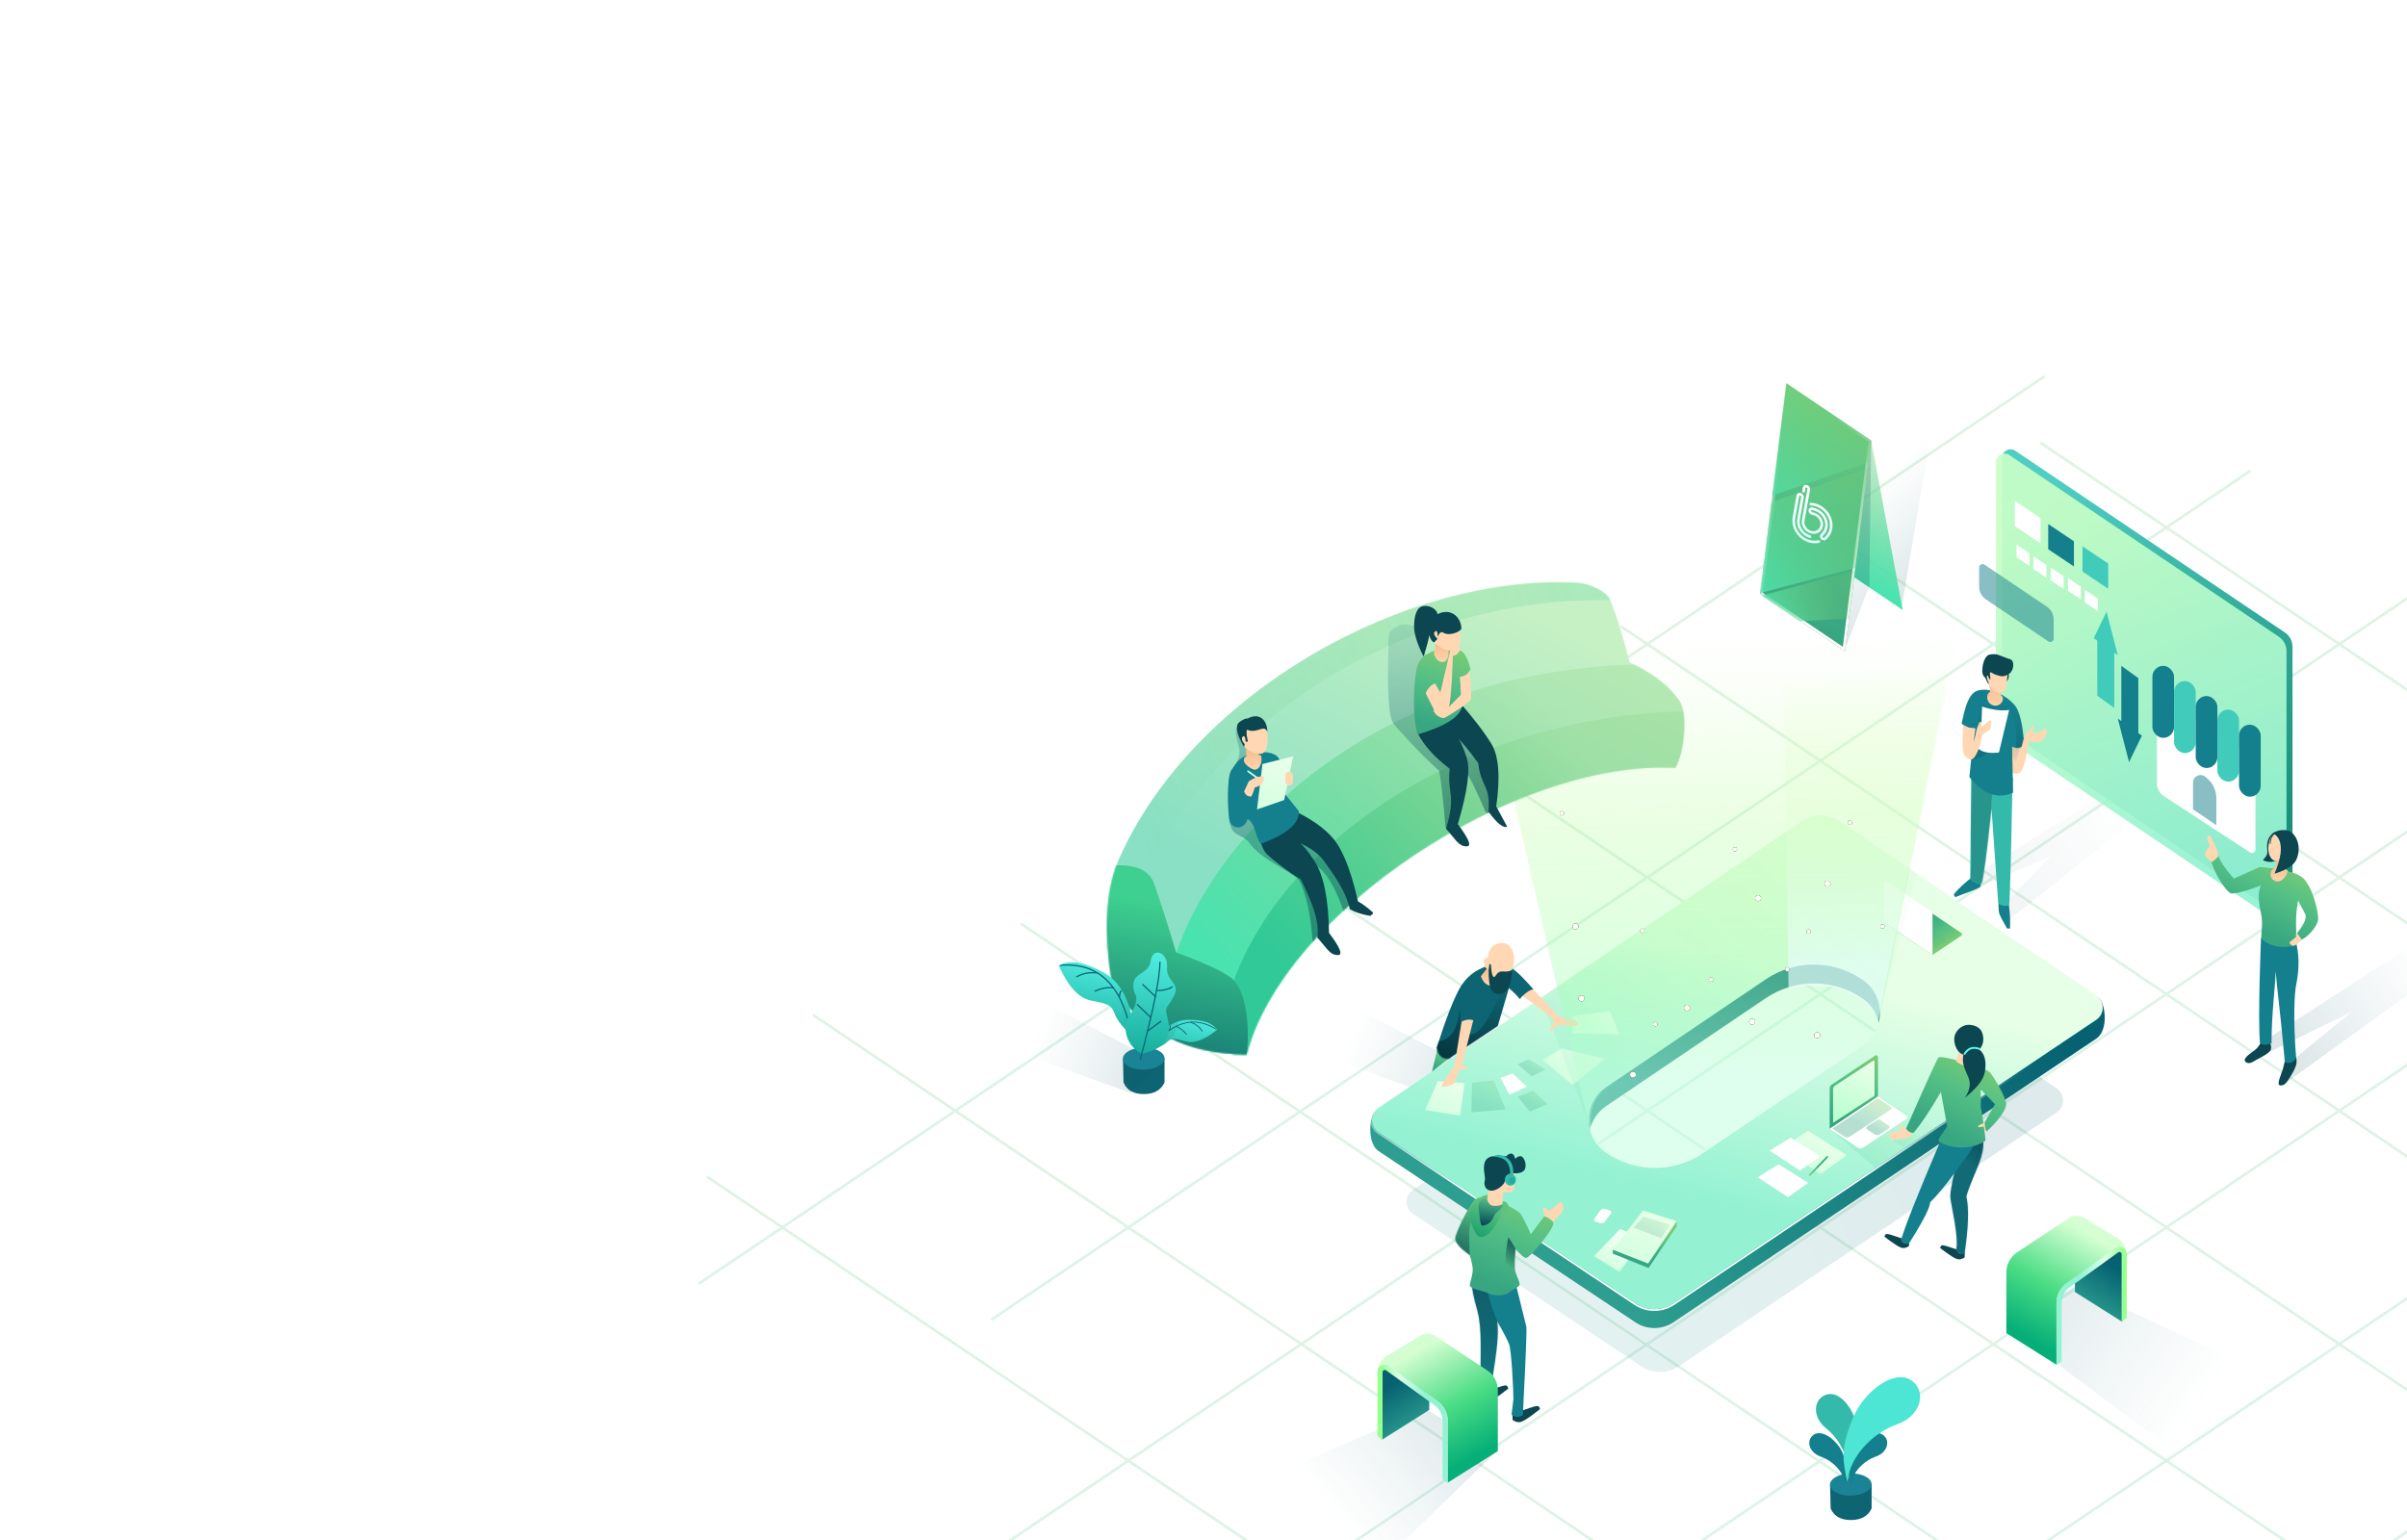 <?xml version="1.0" encoding="UTF-8"?> <svg xmlns="http://www.w3.org/2000/svg" xmlns:xlink="http://www.w3.org/1999/xlink" width="1600px" height="1024px" viewBox="0 0 1600 1024"><!-- Generator: Sketch 53 (72520) - https://sketchapp.com --><title>Market Research</title><desc>Created with Sketch.</desc><defs><linearGradient x1="2.885%" y1="70.914%" x2="98.556%" y2="27.252%" id="linearGradient-1"><stop stop-color="#54BC4C" offset="0%"></stop><stop stop-color="#4BBB65" offset="26.671%"></stop><stop stop-color="#33BAAA" offset="100%"></stop></linearGradient><linearGradient x1="2.885%" y1="70.914%" x2="98.556%" y2="27.252%" id="linearGradient-2"><stop stop-color="#54BC4C" offset="0%"></stop><stop stop-color="#4BBB65" offset="26.671%"></stop><stop stop-color="#33BAAA" offset="100%"></stop></linearGradient><linearGradient x1="2.885%" y1="70.85%" x2="98.556%" y2="27.321%" id="linearGradient-3"><stop stop-color="#54BC4C" offset="0%"></stop><stop stop-color="#4BBB65" offset="26.671%"></stop><stop stop-color="#33BAAA" offset="100%"></stop></linearGradient><linearGradient x1="2.885%" y1="70.914%" x2="98.556%" y2="27.252%" id="linearGradient-4"><stop stop-color="#54BC4C" offset="0%"></stop><stop stop-color="#4BBB65" offset="26.671%"></stop><stop stop-color="#33BAAA" offset="100%"></stop></linearGradient><linearGradient x1="2.885%" y1="70.914%" x2="98.556%" y2="27.252%" id="linearGradient-5"><stop stop-color="#54BC4C" offset="0%"></stop><stop stop-color="#4BBB65" offset="26.671%"></stop><stop stop-color="#33BAAA" offset="100%"></stop></linearGradient><linearGradient x1="2.885%" y1="70.914%" x2="98.556%" y2="27.252%" id="linearGradient-6"><stop stop-color="#54BC4C" offset="0%"></stop><stop stop-color="#4BBB65" offset="26.671%"></stop><stop stop-color="#33BAAA" offset="100%"></stop></linearGradient><linearGradient x1="2.885%" y1="70.914%" x2="98.556%" y2="27.252%" id="linearGradient-7"><stop stop-color="#54BC4C" offset="0%"></stop><stop stop-color="#4BBB65" offset="26.671%"></stop><stop stop-color="#33BAAA" offset="100%"></stop></linearGradient><linearGradient x1="2.885%" y1="70.914%" x2="98.556%" y2="27.252%" id="linearGradient-8"><stop stop-color="#54BC4C" offset="0%"></stop><stop stop-color="#4BBB65" offset="26.671%"></stop><stop stop-color="#33BAAA" offset="100%"></stop></linearGradient><linearGradient x1="2.885%" y1="70.914%" x2="98.556%" y2="27.252%" id="linearGradient-9"><stop stop-color="#54BC4C" offset="0%"></stop><stop stop-color="#4BBB65" offset="26.671%"></stop><stop stop-color="#33BAAA" offset="100%"></stop></linearGradient><linearGradient x1="2.885%" y1="70.914%" x2="98.556%" y2="27.252%" id="linearGradient-10"><stop stop-color="#54BC4C" offset="0%"></stop><stop stop-color="#4BBB65" offset="26.671%"></stop><stop stop-color="#33BAAA" offset="100%"></stop></linearGradient><linearGradient x1="2.885%" y1="70.914%" x2="98.556%" y2="27.252%" id="linearGradient-11"><stop stop-color="#54BC4C" offset="0%"></stop><stop stop-color="#4BBB65" offset="26.671%"></stop><stop stop-color="#33BAAA" offset="100%"></stop></linearGradient><linearGradient x1="2.885%" y1="70.914%" x2="98.556%" y2="27.252%" id="linearGradient-12"><stop stop-color="#54BC4C" offset="0%"></stop><stop stop-color="#4BBB65" offset="26.671%"></stop><stop stop-color="#33BAAA" offset="100%"></stop></linearGradient><linearGradient x1="19.041%" y1="45.83%" x2="100%" y2="61.927%" id="linearGradient-13"><stop stop-color="#1A7C89" stop-opacity="0" offset="0%"></stop><stop stop-color="#0B4651" stop-opacity="0.138" offset="100%"></stop></linearGradient><linearGradient x1="28.235%" y1="58.762%" x2="93.237%" y2="21.731%" id="linearGradient-14"><stop stop-color="#1A7C89" stop-opacity="0" offset="0%"></stop><stop stop-color="#0B4651" stop-opacity="0.138" offset="100%"></stop></linearGradient><linearGradient x1="91.363%" y1="22.962%" x2="8.128%" y2="69.962%" id="linearGradient-15"><stop stop-color="#1A7C89" stop-opacity="0" offset="0%"></stop><stop stop-color="#0B4651" stop-opacity="0.138" offset="100%"></stop></linearGradient><linearGradient x1="31.848%" y1="0%" x2="69.907%" y2="93.292%" id="linearGradient-16"><stop stop-color="#4FCEC4" offset="0%"></stop><stop stop-color="#199077" offset="100%"></stop></linearGradient><linearGradient x1="40.2%" y1="8.883%" x2="61.759%" y2="94.203%" id="linearGradient-17"><stop stop-color="#C9FFC6" stop-opacity="0.914" offset="0%"></stop><stop stop-color="#94F2D3" stop-opacity="0.946" offset="100%"></stop></linearGradient><linearGradient x1="79.675%" y1="28.382%" x2="38.405%" y2="50%" id="linearGradient-18"><stop stop-color="#FFFFFF" offset="0%"></stop><stop stop-color="#FFFFFF" offset="100%"></stop></linearGradient><linearGradient x1="77.174%" y1="28.382%" x2="39.382%" y2="50%" id="linearGradient-19"><stop stop-color="#FFFFFF" offset="0%"></stop><stop stop-color="#FFFFFF" offset="100%"></stop></linearGradient><linearGradient x1="77.145%" y1="28.382%" x2="39.394%" y2="50%" id="linearGradient-20"><stop stop-color="#FFFFFF" offset="0%"></stop><stop stop-color="#FFFFFF" offset="100%"></stop></linearGradient><linearGradient x1="95.823%" y1="47.37%" x2="27.524%" y2="62.443%" id="linearGradient-21"><stop stop-color="#066272" offset="0%"></stop><stop stop-color="#2D9E90" offset="100%"></stop></linearGradient><filter x="-11.4%" y="-21.9%" width="122.7%" height="143.8%" id="filter-22"><feGaussianBlur stdDeviation="16.53" in="SourceGraphic"></feGaussianBlur></filter><path d="M9.534,11.143 C9.636,11.023 10.089,9.946 10.891,7.912 C11.099,7.385 12.465,4.577 14.146,3.714 C15.252,3.145 16.118,0.691 16.697,0.416 C17.453,1.191 17.3,2.706 16.236,4.963 C18.696,5.81 20.569,5.681 21.855,4.577 C23.785,2.921 24.861,1.678 25.24,2.696 C25.619,3.714 26.104,5.149 25.24,6.816 C23.83,9.536 22.712,11.469 20.691,11.469 C18.67,11.469 14.034,10.747 13.765,11.469 C13.495,12.191 11.721,30.163 7.483,32.225 C4.658,33.6 2.216,32.132 0.156,27.821 L0.784,11.143 L9.534,11.143 Z" id="path-23"></path><linearGradient x1="73.497%" y1="148.906%" x2="26.503%" y2="-83.789%" id="linearGradient-25"><stop stop-color="#1A7C89" stop-opacity="0" offset="0%"></stop><stop stop-color="#0B4651" stop-opacity="0.32" offset="100%"></stop></linearGradient><path d="M1.371,0.398 L0.513,71.575 C3.006,74.048 5.561,74.979 8.18,74.369 C9.488,70.335 11.667,53.735 14.717,24.569 L19.162,87.189 C20.72,89.085 23.142,89.658 26.43,88.909 C26.934,85.131 27.698,56.949 28.722,4.364 L1.371,0.398 Z" id="path-26"></path><linearGradient x1="46.184%" y1="12.33%" x2="51.937%" y2="-10.371%" id="linearGradient-28"><stop stop-color="#063136" stop-opacity="0.271" offset="0%"></stop><stop stop-color="#0B4651" stop-opacity="0.726" offset="100%"></stop></linearGradient><path d="M10.922,0.836 C19.624,-1.973 30.641,4.426 35.669,10.258 C38.67,13.74 40.707,21.265 41.78,32.834 L40.338,38.148 C38.128,39.233 36.051,39.145 34.108,37.884 C34.108,39.487 34.323,49.735 34.754,68.627 C24.53,73.125 14.851,69.641 5.719,58.175 L8.996,25.872 C5.477,25.872 2.663,24.809 0.553,22.682 C1.687,18.079 3.85,3.119 10.922,0.836 Z" id="path-29"></path><linearGradient x1="36.452%" y1="-73.65%" x2="63.153%" y2="101.922%" id="linearGradient-31"><stop stop-color="#1A7C89" stop-opacity="0" offset="0%"></stop><stop stop-color="#0B4651" stop-opacity="0.32" offset="100%"></stop></linearGradient><linearGradient x1="43.957%" y1="12.33%" x2="56.192%" y2="101.922%" id="linearGradient-32"><stop stop-color="#1A7C89" stop-opacity="0" offset="0%"></stop><stop stop-color="#0B4651" stop-opacity="0.32" offset="100%"></stop></linearGradient><linearGradient x1="50%" y1="0%" x2="50%" y2="100%" id="linearGradient-33"><stop stop-color="#F3B883" offset="0%"></stop><stop stop-color="#FFD7B3" offset="100%"></stop></linearGradient><linearGradient x1="95.823%" y1="45.58%" x2="27.524%" y2="70.912%" id="linearGradient-34"><stop stop-color="#066272" offset="0%"></stop><stop stop-color="#2D9E90" offset="100%"></stop></linearGradient><linearGradient x1="36.596%" y1="53.581%" x2="37.46%" y2="74.209%" id="linearGradient-35"><stop stop-color="#FFFFFF" stop-opacity="0" offset="0%"></stop><stop stop-color="#FFFFFF" stop-opacity="0.442" offset="44.184%"></stop><stop stop-color="#FFFFFF" offset="100%"></stop></linearGradient><path d="M5.395,194.495 L286.578,3.929 C294.312,-1.312 304.461,-1.305 312.187,3.947 L482.654,119.822 C487.08,122.831 488.229,128.857 485.221,133.283 C484.523,134.309 483.636,135.192 482.605,135.883 L201.557,324.438 C193.891,329.581 183.881,329.594 176.202,324.472 L5.454,210.577 C1.002,207.608 -0.2,201.591 2.77,197.139 C3.465,196.096 4.357,195.198 5.395,194.495 Z M156.865,180.661 C154.076,182.547 151.675,184.95 149.791,187.74 C141.657,199.79 144.831,216.153 156.881,224.288 L157.277,224.555 C176.552,237.567 201.799,237.565 221.071,224.549 L327.17,152.893 C329.964,151.006 332.371,148.6 334.258,145.806 C342.406,133.744 339.234,117.361 327.173,109.213 L326.762,108.936 C307.476,95.907 282.207,95.912 262.927,108.948 L156.865,180.661 Z" id="path-36"></path><linearGradient x1="51.914%" y1="29.739%" x2="36.561%" y2="74.23%" id="linearGradient-38"><stop stop-color="#E7FFE6" offset="0%"></stop><stop stop-color="#94F2D3" offset="100%"></stop></linearGradient><path d="M5.395,194.495 L286.578,3.929 C294.312,-1.312 304.461,-1.305 312.187,3.947 L482.654,119.822 C487.08,122.831 488.229,128.857 485.221,133.283 C484.523,134.309 483.636,135.192 482.605,135.883 L201.557,324.438 C193.891,329.581 183.881,329.594 176.202,324.472 L5.454,210.577 C1.002,207.608 -0.2,201.591 2.77,197.139 C3.465,196.096 4.357,195.198 5.395,194.495 Z M156.865,180.661 C154.076,182.547 151.675,184.95 149.791,187.74 C141.657,199.79 144.831,216.153 156.881,224.288 L157.277,224.555 C176.552,237.567 201.799,237.565 221.071,224.549 L327.17,152.893 C329.964,151.006 332.371,148.6 334.258,145.806 C342.406,133.744 339.234,117.361 327.173,109.213 L326.762,108.936 C307.476,95.907 282.207,95.912 262.927,108.948 L156.865,180.661 Z" id="path-39"></path><linearGradient x1="88.23%" y1="27.677%" x2="50%" y2="69.459%" id="linearGradient-41"><stop stop-color="#79CC74" offset="0%"></stop><stop stop-color="#53BF85" offset="45.304%"></stop><stop stop-color="#37A681" offset="100%"></stop></linearGradient><linearGradient x1="88.23%" y1="28.1%" x2="50%" y2="69.091%" id="linearGradient-42"><stop stop-color="#79CC74" offset="0%"></stop><stop stop-color="#53BF85" offset="45.304%"></stop><stop stop-color="#37A681" offset="100%"></stop></linearGradient><linearGradient x1="88.23%" y1="26.961%" x2="50%" y2="70.084%" id="linearGradient-43"><stop stop-color="#79CC74" offset="0%"></stop><stop stop-color="#53BF85" offset="45.304%"></stop><stop stop-color="#37A681" offset="100%"></stop></linearGradient><linearGradient x1="80.571%" y1="28.382%" x2="38.055%" y2="50%" id="linearGradient-44"><stop stop-color="#FFFFFF" offset="0%"></stop><stop stop-color="#FFFFFF" offset="100%"></stop></linearGradient><linearGradient x1="88.23%" y1="28.46%" x2="30.514%" y2="80.77%" id="linearGradient-45"><stop stop-color="#EAFFE9" offset="0%"></stop><stop stop-color="#D2FFE0" offset="100%"></stop></linearGradient><linearGradient x1="124%" y1="40.778%" x2="21.086%" y2="50%" id="linearGradient-46"><stop stop-color="#FFFFFF" offset="0%"></stop><stop stop-color="#FFFFFF" offset="100%"></stop></linearGradient><linearGradient x1="88.23%" y1="49.803%" x2="50%" y2="50.172%" id="linearGradient-47"><stop stop-color="#79CC74" offset="0%"></stop><stop stop-color="#53BF85" offset="45.304%"></stop><stop stop-color="#37A681" offset="100%"></stop></linearGradient><linearGradient x1="88.23%" y1="14.348%" x2="30.514%" y2="100.929%" id="linearGradient-48"><stop stop-color="#F8FFF8" offset="0%"></stop><stop stop-color="#D2FFE0" offset="100%"></stop></linearGradient><linearGradient x1="88.23%" y1="23.259%" x2="50%" y2="73.311%" id="linearGradient-49"><stop stop-color="#79CC74" offset="0%"></stop><stop stop-color="#53BF85" offset="45.304%"></stop><stop stop-color="#37A681" offset="100%"></stop></linearGradient><linearGradient x1="88.23%" y1="15.579%" x2="30.514%" y2="99.17%" id="linearGradient-50"><stop stop-color="#EAFFE9" offset="0%"></stop><stop stop-color="#D2FFE0" offset="100%"></stop></linearGradient><linearGradient x1="88.23%" y1="31.936%" x2="50%" y2="65.747%" id="linearGradient-51"><stop stop-color="#79CC74" offset="0%"></stop><stop stop-color="#53BF85" offset="45.304%"></stop><stop stop-color="#37A681" offset="100%"></stop></linearGradient><linearGradient x1="88.23%" y1="11.716%" x2="30.514%" y2="104.689%" id="linearGradient-52"><stop stop-color="#EAFFE9" offset="0%"></stop><stop stop-color="#D2FFE0" offset="100%"></stop></linearGradient><linearGradient x1="88.23%" y1="6.1%" x2="50%" y2="88.269%" id="linearGradient-53"><stop stop-color="#79CC74" offset="0%"></stop><stop stop-color="#53BF85" offset="45.304%"></stop><stop stop-color="#37A681" offset="100%"></stop></linearGradient><linearGradient x1="124%" y1="36.013%" x2="21.086%" y2="50%" id="linearGradient-54"><stop stop-color="#FFFFFF" offset="0%"></stop><stop stop-color="#FFFFFF" offset="100%"></stop></linearGradient><linearGradient x1="88.23%" y1="31.491%" x2="50%" y2="66.135%" id="linearGradient-55"><stop stop-color="#79CC74" offset="0%"></stop><stop stop-color="#53BF85" offset="45.304%"></stop><stop stop-color="#37A681" offset="100%"></stop></linearGradient><linearGradient x1="88.23%" y1="24.659%" x2="50%" y2="72.091%" id="linearGradient-56"><stop stop-color="#79CC74" offset="0%"></stop><stop stop-color="#53BF85" offset="45.304%"></stop><stop stop-color="#37A681" offset="100%"></stop></linearGradient><linearGradient x1="76.683%" y1="29.703%" x2="11.428%" y2="65.026%" id="linearGradient-57"><stop stop-color="#79CC74" stop-opacity="0.212" offset="0%"></stop><stop stop-color="#31C997" offset="100%"></stop></linearGradient><linearGradient x1="76.683%" y1="26.426%" x2="11.428%" y2="67.452%" id="linearGradient-58"><stop stop-color="#79CC74" stop-opacity="0.212" offset="0%"></stop><stop stop-color="#31C997" offset="100%"></stop></linearGradient><linearGradient x1="65.794%" y1="0%" x2="50%" y2="93.586%" id="linearGradient-59"><stop stop-color="#79CC74" offset="0%"></stop><stop stop-color="#53BF85" offset="45.304%"></stop><stop stop-color="#37A681" offset="100%"></stop></linearGradient><linearGradient x1="66.854%" y1="0%" x2="41.41%" y2="121.425%" id="linearGradient-60"><stop stop-color="#EAFFE9" offset="0%"></stop><stop stop-color="#AFFFC8" offset="100%"></stop></linearGradient><linearGradient x1="124%" y1="40.349%" x2="21.086%" y2="50%" id="linearGradient-61"><stop stop-color="#FFFFFF" offset="0%"></stop><stop stop-color="#FFFFFF" offset="100%"></stop></linearGradient><linearGradient x1="88.23%" y1="28.609%" x2="50%" y2="68.647%" id="linearGradient-62"><stop stop-color="#79CC74" offset="0%"></stop><stop stop-color="#53BF85" offset="45.304%"></stop><stop stop-color="#37A681" offset="100%"></stop></linearGradient><linearGradient x1="88.23%" y1="33.022%" x2="30.514%" y2="74.253%" id="linearGradient-63"><stop stop-color="#EAFFE9" offset="0%"></stop><stop stop-color="#D2FFE0" offset="100%"></stop></linearGradient><linearGradient x1="76.683%" y1="14.923%" x2="11.428%" y2="75.968%" id="linearGradient-64"><stop stop-color="#79CC74" stop-opacity="0.212" offset="0%"></stop><stop stop-color="#31C997" stop-opacity="0.544" offset="100%"></stop></linearGradient><linearGradient x1="88.23%" y1="37.887%" x2="30.514%" y2="67.303%" id="linearGradient-65"><stop stop-color="#EAFFE9" offset="0%"></stop><stop stop-color="#D2FFE0" offset="100%"></stop></linearGradient><linearGradient x1="76.282%" y1="0%" x2="50%" y2="93.586%" id="linearGradient-66"><stop stop-color="#79CC74" offset="0%"></stop><stop stop-color="#53BF85" offset="45.304%"></stop><stop stop-color="#37A681" offset="100%"></stop></linearGradient><path d="M38.004,0.805 C29.332,3.293 22.866,8.509 18.607,16.453 C14.348,24.397 9.375,37.375 3.688,55.388 C4.82,60.611 7.532,62.98 11.822,62.495 L44.267,40.851 L51.714,15.696 C54.461,17.947 56.886,20.366 58.988,22.953 C61.461,19.539 66.129,16.453 67.979,16.453 C63.811,11.684 56.404,3.157 51.714,1.454 C48.587,0.318 44.017,0.102 38.004,0.805 Z" id="path-67"></path><linearGradient x1="70.695%" y1="2.265%" x2="17.031%" y2="131.034%" id="linearGradient-69"><stop stop-color="#000505" stop-opacity="0" offset="0%"></stop><stop stop-color="#001418" stop-opacity="0.726" offset="96.25%"></stop><stop stop-color="#0B4651" stop-opacity="0.726" offset="100%"></stop></linearGradient><linearGradient x1="43.093%" y1="100%" x2="50%" y2="11.3%" id="linearGradient-70"><stop stop-color="#0D6574" offset="0%"></stop><stop stop-color="#0D6574" offset="100%"></stop></linearGradient><linearGradient x1="50%" y1="0%" x2="50%" y2="100%" id="linearGradient-71"><stop stop-color="#F3B883" offset="0%"></stop><stop stop-color="#FFD7B3" offset="100%"></stop></linearGradient><linearGradient x1="63.938%" y1="8.288%" x2="65.56%" y2="83.99%" id="linearGradient-72"><stop stop-color="#BBFF94" stop-opacity="0" offset="0%"></stop><stop stop-color="#AAFF8A" stop-opacity="0.245" offset="41.448%"></stop><stop stop-color="#98FFA8" stop-opacity="0.335" offset="74.224%"></stop><stop stop-color="#BBFFDC" stop-opacity="0.486" offset="100%"></stop></linearGradient><linearGradient x1="68.639%" y1="8.288%" x2="68.639%" y2="86.178%" id="linearGradient-73"><stop stop-color="#D5FFA5" stop-opacity="0" offset="0%"></stop><stop stop-color="#EAFDFF" stop-opacity="0.652" offset="100%"></stop></linearGradient><ellipse id="path-74" cx="147.848" cy="279.528" rx="1.994" ry="1.995"></ellipse><filter x="-376.1%" y="-376.0%" width="852.2%" height="852.0%" id="filter-75"><feOffset dx="0" dy="0" in="SourceAlpha" result="shadowOffsetOuter1"></feOffset><feGaussianBlur stdDeviation="5" in="shadowOffsetOuter1" result="shadowBlurOuter1"></feGaussianBlur><feColorMatrix values="0 0 0 0 1 0 0 0 0 1 0 0 0 0 1 0 0 0 1 0" type="matrix" in="shadowBlurOuter1"></feColorMatrix></filter><ellipse id="path-76" cx="191.148" cy="288.647" rx="1.994" ry="1.995"></ellipse><filter x="-376.1%" y="-376.0%" width="852.2%" height="852.0%" id="filter-77"><feOffset dx="0" dy="0" in="SourceAlpha" result="shadowOffsetOuter1"></feOffset><feGaussianBlur stdDeviation="5" in="shadowOffsetOuter1" result="shadowBlurOuter1"></feGaussianBlur><feColorMatrix values="0 0 0 0 1 0 0 0 0 1 0 0 0 0 1 0 0 0 1 0" type="matrix" in="shadowBlurOuter1"></feColorMatrix></filter><ellipse id="path-78" cx="111.954" cy="323.979" rx="1.994" ry="1.995"></ellipse><filter x="-376.1%" y="-376.0%" width="852.2%" height="852.0%" id="filter-79"><feOffset dx="0" dy="0" in="SourceAlpha" result="shadowOffsetOuter1"></feOffset><feGaussianBlur stdDeviation="5" in="shadowOffsetOuter1" result="shadowBlurOuter1"></feGaussianBlur><feColorMatrix values="0 0 0 0 1 0 0 0 0 1 0 0 0 0 1 0 0 0 1 0" type="matrix" in="shadowBlurOuter1"></feColorMatrix></filter><ellipse id="path-80" cx="77.77" cy="273.26" rx="1.994" ry="1.995"></ellipse><filter x="-376.1%" y="-376.0%" width="852.2%" height="852.0%" id="filter-81"><feOffset dx="0" dy="0" in="SourceAlpha" result="shadowOffsetOuter1"></feOffset><feGaussianBlur stdDeviation="5" in="shadowOffsetOuter1" result="shadowBlurOuter1"></feGaussianBlur><feColorMatrix values="0 0 0 0 1 0 0 0 0 1 0 0 0 0 1 0 0 0 1 0" type="matrix" in="shadowBlurOuter1"></feColorMatrix></filter><ellipse id="path-82" cx="195.136" cy="206.583" rx="1.994" ry="1.995"></ellipse><filter x="-376.1%" y="-376.0%" width="852.2%" height="852.0%" id="filter-83"><feOffset dx="0" dy="0" in="SourceAlpha" result="shadowOffsetOuter1"></feOffset><feGaussianBlur stdDeviation="5" in="shadowOffsetOuter1" result="shadowBlurOuter1"></feGaussianBlur><feColorMatrix values="0 0 0 0 1 0 0 0 0 1 0 0 0 0 1 0 0 0 1 0" type="matrix" in="shadowBlurOuter1"></feColorMatrix></filter><ellipse id="path-84" cx="241.285" cy="196.895" rx="1.994" ry="1.995"></ellipse><filter x="-376.1%" y="-376.0%" width="852.2%" height="852.0%" id="filter-85"><feOffset dx="0" dy="0" in="SourceAlpha" result="shadowOffsetOuter1"></feOffset><feGaussianBlur stdDeviation="5" in="shadowOffsetOuter1" result="shadowBlurOuter1"></feGaussianBlur><feColorMatrix values="0 0 0 0 1 0 0 0 0 1 0 0 0 0 1 0 0 0 1 0" type="matrix" in="shadowBlurOuter1"></feColorMatrix></filter><ellipse id="path-86" cx="228.751" cy="228.809" rx="1.424" ry="1.425"></ellipse><filter x="-526.6%" y="-526.4%" width="1153.1%" height="1152.8%" id="filter-87"><feOffset dx="0" dy="0" in="SourceAlpha" result="shadowOffsetOuter1"></feOffset><feGaussianBlur stdDeviation="5" in="shadowOffsetOuter1" result="shadowBlurOuter1"></feGaussianBlur><feColorMatrix values="0 0 0 0 1 0 0 0 0 1 0 0 0 0 1 0 0 0 1 0" type="matrix" in="shadowBlurOuter1"></feColorMatrix></filter><ellipse id="path-88" cx="214.507" cy="253.884" rx="1.424" ry="1.425"></ellipse><filter x="-526.6%" y="-526.4%" width="1153.1%" height="1152.8%" id="filter-89"><feOffset dx="0" dy="0" in="SourceAlpha" result="shadowOffsetOuter1"></feOffset><feGaussianBlur stdDeviation="5" in="shadowOffsetOuter1" result="shadowBlurOuter1"></feGaussianBlur><feColorMatrix values="0 0 0 0 1 0 0 0 0 1 0 0 0 0 1 0 0 0 1 0" type="matrix" in="shadowBlurOuter1"></feColorMatrix></filter><ellipse id="path-90" cx="277.748" cy="225.389" rx="1.424" ry="1.425"></ellipse><filter x="-526.6%" y="-526.4%" width="1153.1%" height="1152.8%" id="filter-91"><feOffset dx="0" dy="0" in="SourceAlpha" result="shadowOffsetOuter1"></feOffset><feGaussianBlur stdDeviation="5" in="shadowOffsetOuter1" result="shadowBlurOuter1"></feGaussianBlur><feColorMatrix values="0 0 0 0 1 0 0 0 0 1 0 0 0 0 1 0 0 0 1 0" type="matrix" in="shadowBlurOuter1"></feColorMatrix></filter><ellipse id="path-92" cx="163.8" cy="260.722" rx="1.424" ry="1.425"></ellipse><filter x="-526.6%" y="-526.4%" width="1153.1%" height="1152.8%" id="filter-93"><feOffset dx="0" dy="0" in="SourceAlpha" result="shadowOffsetOuter1"></feOffset><feGaussianBlur stdDeviation="5" in="shadowOffsetOuter1" result="shadowBlurOuter1"></feGaussianBlur><feColorMatrix values="0 0 0 0 1 0 0 0 0 1 0 0 0 0 1 0 0 0 1 0" type="matrix" in="shadowBlurOuter1"></feColorMatrix></filter><ellipse id="path-94" cx="126.767" cy="290.356" rx="1.424" ry="1.425"></ellipse><filter x="-526.6%" y="-526.4%" width="1153.1%" height="1152.8%" id="filter-95"><feOffset dx="0" dy="0" in="SourceAlpha" result="shadowOffsetOuter1"></feOffset><feGaussianBlur stdDeviation="5" in="shadowOffsetOuter1" result="shadowBlurOuter1"></feGaussianBlur><feColorMatrix values="0 0 0 0 1 0 0 0 0 1 0 0 0 0 1 0 0 0 1 0" type="matrix" in="shadowBlurOuter1"></feColorMatrix></filter><ellipse id="path-96" cx="179.753" cy="174.1" rx="1.424" ry="1.425"></ellipse><filter x="-526.6%" y="-526.4%" width="1153.1%" height="1152.8%" id="filter-97"><feOffset dx="0" dy="0" in="SourceAlpha" result="shadowOffsetOuter1"></feOffset><feGaussianBlur stdDeviation="5" in="shadowOffsetOuter1" result="shadowBlurOuter1"></feGaussianBlur><feColorMatrix values="0 0 0 0 1 0 0 0 0 1 0 0 0 0 1 0 0 0 1 0" type="matrix" in="shadowBlurOuter1"></feColorMatrix></filter><ellipse id="path-98" cx="64.665" cy="150.165" rx="1.424" ry="1.425"></ellipse><filter x="-526.6%" y="-526.4%" width="1153.1%" height="1152.8%" id="filter-99"><feOffset dx="0" dy="0" in="SourceAlpha" result="shadowOffsetOuter1"></feOffset><feGaussianBlur stdDeviation="5" in="shadowOffsetOuter1" result="shadowBlurOuter1"></feGaussianBlur><feColorMatrix values="0 0 0 0 1 0 0 0 0 1 0 0 0 0 1 0 0 0 1 0" type="matrix" in="shadowBlurOuter1"></feColorMatrix></filter><ellipse id="path-100" cx="256.098" cy="156.433" rx="1.424" ry="1.425"></ellipse><filter x="-526.6%" y="-526.4%" width="1153.1%" height="1152.8%" id="filter-101"><feOffset dx="0" dy="0" in="SourceAlpha" result="shadowOffsetOuter1"></feOffset><feGaussianBlur stdDeviation="5" in="shadowOffsetOuter1" result="shadowBlurOuter1"></feGaussianBlur><feColorMatrix values="0 0 0 0 1 0 0 0 0 1 0 0 0 0 1 0 0 0 1 0" type="matrix" in="shadowBlurOuter1"></feColorMatrix></filter><ellipse id="path-102" cx="118.221" cy="228.239" rx="1.424" ry="1.425"></ellipse><filter x="-526.6%" y="-526.4%" width="1153.1%" height="1152.8%" id="filter-103"><feOffset dx="0" dy="0" in="SourceAlpha" result="shadowOffsetOuter1"></feOffset><feGaussianBlur stdDeviation="5" in="shadowOffsetOuter1" result="shadowBlurOuter1"></feGaussianBlur><feColorMatrix values="0 0 0 0 1 0 0 0 0 1 0 0 0 0 1 0 0 0 1 0" type="matrix" in="shadowBlurOuter1"></feColorMatrix></filter><ellipse id="path-104" cx="234.448" cy="297.765" rx="1.994" ry="1.995"></ellipse><filter x="-376.1%" y="-376.0%" width="852.2%" height="852.0%" id="filter-105"><feOffset dx="0" dy="0" in="SourceAlpha" result="shadowOffsetOuter1"></feOffset><feGaussianBlur stdDeviation="5" in="shadowOffsetOuter1" result="shadowBlurOuter1"></feGaussianBlur><feColorMatrix values="0 0 0 0 1 0 0 0 0 1 0 0 0 0 1 0 0 0 1 0" type="matrix" in="shadowBlurOuter1"></feColorMatrix></filter><ellipse id="path-106" cx="73.781" cy="225.389" rx="1.994" ry="1.995"></ellipse><filter x="-376.1%" y="-376.0%" width="852.2%" height="852.0%" id="filter-107"><feOffset dx="0" dy="0" in="SourceAlpha" result="shadowOffsetOuter1"></feOffset><feGaussianBlur stdDeviation="5" in="shadowOffsetOuter1" result="shadowBlurOuter1"></feGaussianBlur><feColorMatrix values="0 0 0 0 1 0 0 0 0 1 0 0 0 0 1 0 0 0 1 0" type="matrix" in="shadowBlurOuter1"></feColorMatrix></filter><path d="M17.162,25.7 C21.347,33.124 23.98,38.226 25.062,41.007 C26.685,45.179 27.936,71.952 27.936,77.434 L26.692,88.033 C29.751,89.774 32.269,89.774 34.247,88.033 C34.247,84.095 37.279,32.847 36.463,29.099 C35.999,26.967 34.271,19.97 31.28,8.109 C30.937,6.75 30.386,4.569 29.626,1.566 L0.551,0.332 C0.134,3.105 1.294,9.263 4.031,18.808 C7.146,29.669 6.016,49.531 6.021,63.298 C6.022,67.68 4.253,71.175 4.657,73.835 C6.87,75.46 9.417,75.864 12.299,75.048 C15.038,57.763 16.659,46.234 17.162,40.462 C17.665,34.689 17.665,29.769 17.162,25.7 Z" id="path-108"></path><linearGradient x1="47.427%" y1="94.579%" x2="51.288%" y2="4.853%" id="linearGradient-110"><stop stop-color="#063136" stop-opacity="0" offset="0%"></stop><stop stop-color="#0B4651" stop-opacity="0.561" offset="100%"></stop></linearGradient><linearGradient x1="88.16%" y1="0%" x2="50%" y2="93.586%" id="linearGradient-111"><stop stop-color="#79CC74" offset="0%"></stop><stop stop-color="#53BF85" offset="45.304%"></stop><stop stop-color="#37A681" offset="100%"></stop></linearGradient><path d="M32.375,4.38 C37.958,7.232 41.47,9.349 42.911,10.731 C44.352,12.114 46.823,16.822 50.325,24.856 L59.3,12.901 C62.459,14.078 64.451,15.453 65.279,17.027 C66.52,20.782 49.567,40.604 47.288,40.604 C45.769,40.604 43.399,38.551 40.18,34.445 C39.399,42.445 39.399,47.667 40.18,50.11 C41.35,53.775 42.911,56.408 42.911,58.243 C42.911,60.078 36.668,62.469 35.887,63.664 C35.107,64.858 27.497,66.731 22.815,64.417 C18.132,62.104 8.97,61.307 9.742,58.243 C10.514,55.179 11.871,50.995 11.685,47.812 C11.56,45.69 10.913,42.663 9.742,38.73 C3.012,33.969 -0.174,30.137 0.182,27.234 C0.716,22.878 10.718,2.345 14.425,0.96 C16.896,0.037 19.953,0.037 23.595,0.96 L32.375,4.38 Z" id="path-112"></path><linearGradient x1="46.571%" y1="76.89%" x2="60.049%" y2="19.453%" id="linearGradient-114"><stop stop-color="#063136" stop-opacity="0" offset="0%"></stop><stop stop-color="#0B4651" stop-opacity="0.726" offset="100%"></stop><stop stop-color="#0B4651" stop-opacity="0.726" offset="100%"></stop></linearGradient><linearGradient x1="57.342%" y1="8.232%" x2="44.481%" y2="95.195%" id="linearGradient-115"><stop stop-color="#063136" stop-opacity="0" offset="0%"></stop><stop stop-color="#0B4651" stop-opacity="0.726" offset="100%"></stop><stop stop-color="#0B4651" stop-opacity="0.726" offset="100%"></stop></linearGradient><linearGradient x1="66.313%" y1="23.657%" x2="29.461%" y2="114.63%" id="linearGradient-116"><stop stop-color="#5EC380" offset="0%"></stop><stop stop-color="#0B9769" offset="100%"></stop></linearGradient><linearGradient x1="62.086%" y1="-12.213%" x2="50%" y2="100%" id="linearGradient-117"><stop stop-color="#1A7C89" stop-opacity="0" offset="0%"></stop><stop stop-color="#0B4651" offset="100%"></stop></linearGradient><path d="M26.821,0.23 C11.268,36.623 2.414,58.905 0.258,67.076 C1.226,68.997 2.992,69.684 5.555,69.138 C14.94,54.282 19.633,45.14 19.633,41.712 C24.425,37.026 29.77,30.59 35.669,22.403 C33.933,29.954 33.064,35.06 33.064,37.721 C33.064,41.712 39.145,65.36 36.918,73.567 C38.19,76.24 40.076,76.868 42.577,75.449 C45.138,58.435 45.531,45.859 43.757,37.721 C47.607,23.99 56.223,11.762 54.766,0.23 L26.821,0.23 Z" id="path-118"></path><linearGradient x1="43.77%" y1="12.33%" x2="53.163%" y2="-10.371%" id="linearGradient-120"><stop stop-color="#063136" stop-opacity="0.271" offset="0%"></stop><stop stop-color="#0B4651" stop-opacity="0.726" offset="100%"></stop></linearGradient><linearGradient x1="88.23%" y1="9.256%" x2="50%" y2="85.517%" id="linearGradient-121"><stop stop-color="#79CC74" offset="0%"></stop><stop stop-color="#53BF85" offset="45.304%"></stop><stop stop-color="#37A681" offset="100%"></stop></linearGradient><linearGradient x1="88.23%" y1="16.538%" x2="50%" y2="79.17%" id="linearGradient-122"><stop stop-color="#C6F1C4" offset="0%"></stop><stop stop-color="#8AE0C4" offset="100%"></stop></linearGradient><path d="M3.631,268.85 C23.368,299.283 53.112,314.499 92.864,314.499 C116.634,220.865 270.902,118.14 377.855,123.975 C384.311,113.178 385.975,87.484 380.891,79.808 C374.193,69.694 363.08,61.028 347.553,53.81 C342.014,32.869 337.568,18.818 334.217,11.659 C332.11,7.159 322.778,1.906 313.227,0.83 C199.918,-5.647 56.742,73.386 7.735,185.214 C-0.955,205.747 -2.323,233.625 3.631,268.85 Z" id="path-123"></path><linearGradient x1="76.683%" y1="19.939%" x2="11.428%" y2="72.255%" id="linearGradient-125"><stop stop-color="#79CC74" stop-opacity="0.212" offset="0%"></stop><stop stop-color="#49E3B0" offset="100%"></stop></linearGradient><linearGradient x1="76.683%" y1="24.414%" x2="11.428%" y2="68.942%" id="linearGradient-126"><stop stop-color="#79CC74" stop-opacity="0.212" offset="0%"></stop><stop stop-color="#31C997" offset="100%"></stop></linearGradient><linearGradient x1="0%" y1="55.503%" x2="103.364%" y2="30.172%" id="linearGradient-127"><stop stop-color="#28AE20" stop-opacity="0" offset="0%"></stop><stop stop-color="#31C997" stop-opacity="0.189" offset="100%"></stop></linearGradient><linearGradient x1="57.21%" y1="100%" x2="68.271%" y2="18.106%" id="linearGradient-128"><stop stop-color="#075B6A" offset="0%"></stop><stop stop-color="#3ED090" offset="100%"></stop></linearGradient><linearGradient x1="39.623%" y1="-36.009%" x2="50%" y2="100%" id="linearGradient-129"><stop stop-color="#1A7C89" stop-opacity="0" offset="0%"></stop><stop stop-color="#0B4651" stop-opacity="0.493" offset="100%"></stop></linearGradient><linearGradient x1="37.455%" y1="-36.009%" x2="50%" y2="100%" id="linearGradient-130"><stop stop-color="#1A7C89" stop-opacity="0.196" offset="0%"></stop><stop stop-color="#0B4651" stop-opacity="0.493" offset="100%"></stop></linearGradient><linearGradient x1="71.456%" y1="4.652%" x2="50%" y2="100%" id="linearGradient-131"><stop stop-color="#52EEE2" offset="0%"></stop><stop stop-color="#17AE9C" offset="100%"></stop></linearGradient><path d="M50.735,50.872 C49.389,28.145 42.34,13.367 29.587,6.537 C16.835,-0.293 7.071,-1.713 0.296,2.276 C6.574,16.145 13.649,23.876 21.519,25.471 C33.325,27.863 35.38,28.352 37.597,34.577 C39.075,38.728 43.455,44.159 50.735,50.872 Z" id="path-132"></path><linearGradient x1="71.271%" y1="4.652%" x2="50%" y2="100%" id="linearGradient-134"><stop stop-color="#52EEE2" offset="0%"></stop><stop stop-color="#17AE9C" offset="100%"></stop></linearGradient><path d="M35.361,35.611 C34.423,19.702 29.509,9.357 20.622,4.576 C11.734,-0.205 4.929,-1.199 0.206,1.594 C4.582,11.301 9.513,16.713 14.998,17.83 C23.226,19.504 24.658,19.847 26.204,24.204 C27.234,27.109 30.287,30.911 35.361,35.611 Z" id="path-135"></path><linearGradient x1="55.34%" y1="4.652%" x2="50%" y2="100%" id="linearGradient-137"><stop stop-color="#52EEE2" offset="0%"></stop><stop stop-color="#17AE9C" offset="100%"></stop></linearGradient><linearGradient x1="66.732%" y1="0%" x2="50%" y2="93.586%" id="linearGradient-138"><stop stop-color="#79CC74" offset="0%"></stop><stop stop-color="#53BF85" offset="45.304%"></stop><stop stop-color="#37A681" offset="100%"></stop></linearGradient><linearGradient x1="50%" y1="0%" x2="50%" y2="100%" id="linearGradient-139"><stop stop-color="#F3B883" offset="0%"></stop><stop stop-color="#FFD7B3" offset="100%"></stop></linearGradient><linearGradient x1="67.65%" y1="0%" x2="41.004%" y2="121.425%" id="linearGradient-140"><stop stop-color="#EAFFE9" offset="0%"></stop><stop stop-color="#D2FFE0" offset="100%"></stop></linearGradient><linearGradient x1="50%" y1="0%" x2="50%" y2="100%" id="linearGradient-141"><stop stop-color="#F3B883" offset="0%"></stop><stop stop-color="#FFD7B3" offset="100%"></stop></linearGradient><linearGradient x1="88.23%" y1="49.307%" x2="30.514%" y2="50.991%" id="linearGradient-142"><stop stop-color="#EAFFE9" offset="0%"></stop><stop stop-color="#D2FFE0" offset="100%"></stop></linearGradient><linearGradient x1="124%" y1="30.297%" x2="21.086%" y2="50%" id="linearGradient-143"><stop stop-color="#FFFFFF" offset="0%"></stop><stop stop-color="#FFFFFF" offset="100%"></stop></linearGradient><linearGradient x1="41.173%" y1="37.683%" x2="64.256%" y2="85.228%" id="linearGradient-144"><stop stop-color="#1A7C89" stop-opacity="0" offset="0%"></stop><stop stop-color="#0B4651" stop-opacity="0.138" offset="100%"></stop></linearGradient><linearGradient x1="57.014%" y1="3.773%" x2="39.86%" y2="84.223%" id="linearGradient-145"><stop stop-color="#79CC74" stop-opacity="0.212" offset="0%"></stop><stop stop-color="#49E3B0" offset="100%"></stop></linearGradient><linearGradient x1="56.547%" y1="0%" x2="50%" y2="93.586%" id="linearGradient-146"><stop stop-color="#79CC74" offset="0%"></stop><stop stop-color="#53BF85" offset="45.304%"></stop><stop stop-color="#37A681" offset="100%"></stop></linearGradient><polygon id="path-147" points="17.421 0 73.702 38.011 56.281 178.099 0 140.088"></polygon><linearGradient x1="40.582%" y1="15.507%" x2="54.767%" y2="85.649%" id="linearGradient-149"><stop stop-color="#FFFFFF" stop-opacity="0" offset="0%"></stop><stop stop-color="#FFFFFF" offset="100%"></stop></linearGradient><polygon id="path-150" points="17.421 0 73.702 38.011 56.281 178.099 0 140.088"></polygon><linearGradient x1="76.683%" y1="42.112%" x2="11.428%" y2="55.84%" id="linearGradient-152"><stop stop-color="#79CC74" stop-opacity="0.212" offset="0%"></stop><stop stop-color="#49E3B0" offset="100%"></stop></linearGradient><linearGradient x1="76.683%" y1="35.15%" x2="11.428%" y2="60.994%" id="linearGradient-153"><stop stop-color="#79CC74" stop-opacity="0.212" offset="0%"></stop><stop stop-color="#49E3B0" offset="100%"></stop></linearGradient><linearGradient x1="76.683%" y1="24.571%" x2="11.428%" y2="68.826%" id="linearGradient-154"><stop stop-color="#79CC74" stop-opacity="0.212" offset="0%"></stop><stop stop-color="#49E3B0" offset="100%"></stop></linearGradient><linearGradient x1="53.225%" y1="14.483%" x2="46.756%" y2="100.016%" id="linearGradient-155"><stop stop-color="#FFFFFF" offset="0%"></stop><stop stop-color="#D9FFFA" offset="100%"></stop></linearGradient><linearGradient x1="74.341%" y1="71.267%" x2="-21.882%" y2="23.768%" id="linearGradient-156"><stop stop-color="#1A7C89" stop-opacity="0" offset="0%"></stop><stop stop-color="#0B4651" stop-opacity="0.138" offset="100%"></stop></linearGradient><linearGradient x1="62.39%" y1="40.225%" x2="43.923%" y2="96.245%" id="linearGradient-157"><stop stop-color="#066272" offset="0%"></stop><stop stop-color="#2D9E90" offset="100%"></stop></linearGradient><linearGradient x1="53.909%" y1="6.029%" x2="19.635%" y2="82.176%" id="linearGradient-158"><stop stop-color="#D5FFD2" offset="0%"></stop><stop stop-color="#49DC84" offset="54.859%"></stop><stop stop-color="#07AF78" offset="100%"></stop></linearGradient><linearGradient x1="72.906%" y1="65.67%" x2="24.656%" y2="50%" id="linearGradient-159"><stop stop-color="#98FF91" offset="0%"></stop><stop stop-color="#DFFFE9" offset="42.361%"></stop><stop stop-color="#94F2D3" offset="100%"></stop></linearGradient><path d="M51.752,1.465 L74.043,14.933 C77.765,17.181 79.975,21.27 79.816,25.615 L79.56,32.61 L79.56,25.133 C79.56,23.244 78.029,21.713 76.14,21.713 C75.466,21.713 74.808,21.912 74.247,22.285 L40.536,44.692 C36.086,47.65 33.411,52.639 33.411,57.983 L33.411,99.104 L0.087,78.101 L0.087,37.666 C0.087,32.319 2.765,27.327 7.219,24.37 L41.381,1.687 C44.504,-0.387 48.543,-0.473 51.752,1.465 Z" id="path-160"></path><linearGradient x1="7.932%" y1="17.254%" x2="50%" y2="69.036%" id="linearGradient-162"><stop stop-color="#1A7C89" stop-opacity="0" offset="0%"></stop><stop stop-color="#0B4651" stop-opacity="0.493" offset="100%"></stop></linearGradient><linearGradient x1="91.363%" y1="23.65%" x2="8.128%" y2="69.455%" id="linearGradient-163"><stop stop-color="#1A7C89" stop-opacity="0" offset="0%"></stop><stop stop-color="#0B4651" stop-opacity="0.138" offset="100%"></stop></linearGradient><linearGradient x1="88.23%" y1="14.001%" x2="50%" y2="81.381%" id="linearGradient-164"><stop stop-color="#79CC74" offset="0%"></stop><stop stop-color="#53BF85" offset="45.304%"></stop><stop stop-color="#37A681" offset="100%"></stop></linearGradient><linearGradient x1="50%" y1="0%" x2="50%" y2="100%" id="linearGradient-165"><stop stop-color="#F3B883" offset="0%"></stop><stop stop-color="#FFD7B3" offset="100%"></stop></linearGradient></defs><g id="Market-Research" stroke="none" stroke-width="1" fill="none" fill-rule="evenodd"><g id="Hero" opacity="0.183" stroke-linecap="square" stroke-width="1.8"><g id="Floor"><g id="Group-21" transform="translate(470, 294)"><path d="M0.636,488.859 L1029.594,1182.9" id="Line-3-Copy-40" stroke="url(#linearGradient-1)"></path><path d="M71.139,381.277 L1259.594,1182.9" id="Line-3-Copy-45" stroke="url(#linearGradient-2)"></path><path d="M209.299,320.648 L1489.594,1182.9" id="Line-3-Copy-50" stroke="url(#linearGradient-3)"></path><path d="M354.434,262.087 L1719.594,1182.9" id="Line-3-Copy-55" stroke="url(#linearGradient-4)"></path><path d="M485.717,195.502 L1949.594,1182.9" id="Line-3-Copy-60" stroke="url(#linearGradient-5)"></path><path d="M608.021,122.861 L2179.594,1182.9" id="Line-3-Copy-65" stroke="url(#linearGradient-6)"></path><path d="M725.895,47.23 L2409.594,1182.9" id="Line-3-Copy-70" stroke="url(#linearGradient-7)"></path><path d="M886.898,0.692 L2639.594,1182.9" id="Line-3-Copy-75" stroke="url(#linearGradient-8)"></path></g><g id="Group-21-Copy-2" transform="translate(1555, 738.5) scale(-1, 1) translate(-1555, -738.5) "><path d="M0,0 L2189.594,1476.9" id="Line-3-Copy-27" stroke="url(#linearGradient-9)"></path><path d="M230,0 L2419.594,1476.9" id="Line-3-Copy-32" stroke="url(#linearGradient-9)"></path><path d="M460,0 L2649.594,1476.9" id="Line-3-Copy-37" stroke="url(#linearGradient-9)"></path><path d="M690,0 L2879.594,1476.9" id="Line-3-Copy-42" stroke="url(#linearGradient-9)"></path><path d="M1459.906,364.171 L3109.594,1476.9" id="Line-3-Copy-47" stroke="url(#linearGradient-10)"></path><path d="M1614.798,313.51 L2450.309,877.07" id="Line-3-Copy-52" stroke="url(#linearGradient-11)"></path><path d="M1751.568,250.626 L2644.914,853.195" id="Line-3-Copy-57" stroke="url(#linearGradient-12)"></path></g></g></g><g id="Illustration" transform="translate(667, 255)"><polygon id="Path-263-Copy" fill="url(#linearGradient-13)" points="292.13 475.756 207.385 445.235 232.806 414.876 312.014 455.805"></polygon><polygon id="Path-262" fill="url(#linearGradient-14)" opacity="0.9" points="280.713 681.885 168.564 730.15 244.988 790.68 327.411 710.299"></polygon><polygon id="Path-260-Copy" fill="url(#linearGradient-15)" opacity="0.4" points="666.026 358.493 763.341 281.362 743.244 265.566 644.335 327.77 648.722 334.522 695.967 314.493 663.89 347.385"></polygon><g id="Group-136" transform="translate(647.759, 38.752)"><path d="M24.875,5.991 L204.103,126.826 C207.246,128.945 209.13,132.488 209.13,136.278 L209.13,309.839 C209.13,312.987 206.578,315.539 203.43,315.539 C202.295,315.539 201.185,315.2 200.244,314.566 L21.015,193.731 C17.872,191.612 15.988,188.069 15.988,184.278 L15.988,10.717 C15.988,7.569 18.54,5.017 21.688,5.017 C22.824,5.017 23.933,5.356 24.875,5.991 Z" id="Rectangle-Copy-68" fill="url(#linearGradient-16)"></path><path d="M20.886,8.841 L200.115,129.675 C203.258,131.794 205.142,135.337 205.142,139.128 L205.142,312.689 C205.142,315.837 202.59,318.389 199.442,318.389 C198.306,318.389 197.197,318.05 196.255,317.415 L17.027,196.58 C13.884,194.461 12,190.919 12,187.128 L12,13.567 C12,10.419 14.552,7.867 17.7,7.867 C18.835,7.867 19.945,8.206 20.886,8.841 Z" id="Rectangle" fill="url(#linearGradient-17)"></path><path d="M4.369,81.694 L45.866,109.651 C48.696,111.558 50.393,114.748 50.393,118.16 L50.393,130.863 C50.393,132.122 49.372,133.143 48.113,133.143 C47.659,133.143 47.216,133.008 46.839,132.754 L5.343,104.797 C2.512,102.89 0.815,99.701 0.815,96.288 L0.815,83.585 C0.815,82.326 1.836,81.305 3.095,81.305 C3.549,81.305 3.993,81.44 4.369,81.694 Z" id="Rectangle-Copy-73" fill="#147F8D" opacity="0.5"></path><g id="Group-4" transform="translate(116, 149)"><path d="M6.527,21.371 L63.868,58.815 C66.769,60.71 68.518,63.941 68.518,67.406 L68.518,122.182 C68.518,123.441 67.497,124.462 66.238,124.462 C65.796,124.462 65.362,124.333 64.992,124.091 L7.65,86.647 C4.749,84.752 3,81.521 3,78.056 L3,23.28 C3,22.021 4.021,21 5.28,21 C5.723,21 6.156,21.129 6.527,21.371 Z" id="Rectangle-Copy-69" fill="url(#linearGradient-18)"></path><path d="M34.759,73.485 L34.759,73.485 C39.612,76.778 42.518,82.262 42.518,88.126 L42.518,105.937 L27,95.408 L27,77.597 C27,74.853 29.225,72.628 31.969,72.628 C32.964,72.628 33.936,72.927 34.759,73.485 Z" id="Rectangle-Copy-73" fill="#147F8D" opacity="0.5"></path><rect id="Rectangle" fill="#147F8D" x="0" y="0" width="14.4" height="47.871" rx="7.2"></rect><rect id="Rectangle-Copy" fill="#40CBBB" x="14.4" y="10.129" width="14.4" height="47.871" rx="7.2"></rect><rect id="Rectangle-Copy-2" fill="#147F8D" x="28.8" y="20.065" width="14.4" height="47.871" rx="7.2"></rect><rect id="Rectangle-Copy-3" fill="#40CBBB" x="43.2" y="29.097" width="14.4" height="47.871" rx="7.2"></rect><rect id="Rectangle-Copy-4" fill="#147F8D" x="57.6" y="39.129" width="14.4" height="47.871" rx="7.2"></rect></g><path d="M106.651,176.273 L106.651,213 L95.354,204.832 L95.354,168.236 L93,166.562 L101.529,149 L109,177.943 L106.651,176.273 Z" id="Combined-Shape-Copy-2" fill="#147F8D" transform="translate(101, 181) scale(-1, -1) translate(-101, -181) "></path><path d="M90.651,140.273 L90.651,177 L79.354,168.832 L79.354,132.236 L77,130.562 L85.529,113 L93,141.943 L90.651,140.273 Z" id="Combined-Shape" fill="#40CBBB"></path><g id="Group-135" transform="translate(24.534, 39.322)"><polygon id="Rectangle-Copy-70" fill="#147F8D" points="22.22 15.387 39.312 26.845 39.312 43.593 22.22 32.135"></polygon><polygon id="Rectangle-Copy-71" fill="#40CBBB" points="45.009 30.204 62.102 41.662 62.102 58.41 45.009 46.952"></polygon><polygon id="Rectangle-Copy-72" fill="url(#linearGradient-19)" points="-2.55795385e-13 -1.18936068e-14 17.092 11.458 17.092 28.206 -2.55795385e-13 16.748"></polygon></g><g id="Group-135-Copy" transform="translate(25.674, 68.386)" fill="url(#linearGradient-20)"><polygon id="Rectangle-Copy-70" points="11.212 7.768 19.836 13.553 19.836 22.008 11.212 16.224"></polygon><polygon id="Rectangle-Copy-71" points="22.711 15.249 31.336 21.033 31.336 29.488 22.711 23.704"></polygon><polygon id="Rectangle-Copy-72" points="-2.55795385e-13 7.84327722e-14 8.625 5.784 8.625 14.24 -2.55795385e-13 8.455"></polygon></g><g id="Group-135-Copy-2" transform="translate(59.858, 90.612)" fill="url(#linearGradient-20)"><polygon id="Rectangle-Copy-70" points="11.212 7.768 19.836 13.553 19.836 22.008 11.212 16.224"></polygon><polygon id="Rectangle-Copy-72" points="-2.55795385e-13 7.84327722e-14 8.625 5.784 8.625 14.24 -2.55795385e-13 8.455"></polygon></g></g><path d="M272.197,536.113 L324.542,500.586 L452.31,552.159 C459.448,555.041 467.559,554.125 473.876,549.725 L644.538,430.853 L700.136,468.701 C704.56,471.713 705.705,477.74 702.694,482.164 C701.998,483.186 701.114,484.065 700.088,484.754 L449.14,653.361 C441.469,658.515 431.445,658.528 423.76,653.395 L272.256,552.189 C267.806,549.216 266.608,543.199 269.581,538.749 C270.275,537.71 271.163,536.815 272.197,536.113 Z" id="Path-179-Copy-4" fill="url(#linearGradient-21)" opacity="0.366" filter="url(#filter-22)"></path><g id="Group-117" transform="translate(631.842, 178.944)"><path d="" id="Path-181" stroke="#2B4246" stroke-width="0.57" fill-rule="nonzero"></path><g id="Group-116" transform="translate(35.894, 47.87)"><mask id="mask-24" fill="white"><use xlink:href="#path-23"></use></mask><use id="Path-185" fill="#FFD7B3" xlink:href="#path-23"></use><path d="M9.047,13.934 C7.573,16.614 6.327,20.327 5.306,25.075 L-1.134,12.947 L9.047,10.225 L9.047,13.934 Z" id="Path-196" fill="url(#linearGradient-25)" mask="url(#mask-24)"></path></g><path d="M29.687,165.267 C29.507,169.653 29.727,172.608 30.346,174.13 C30.964,175.653 32.62,178.76 35.313,183.453 L37.284,183.453 C37.376,180.329 37.376,177.81 37.284,175.895 C37.192,173.981 36.94,171.242 36.527,167.677 L29.687,165.267 Z" id="Path-190" fill="#147F8D"></path><path d="M12.045,149.31 C7.552,152.717 3.634,156.347 0.292,160.199 C-0.233,160.804 -0.051,161.607 0.838,162.609 C10.239,159.164 15.553,157.043 16.781,156.246 C18.008,155.448 18.162,153.867 17.242,151.503 L12.045,149.31 Z" id="Path-191" fill="#147F8D"></path><g id="Path-195" transform="translate(10.255, 79.214)"><mask id="mask-27" fill="white"><use xlink:href="#path-26"></use></mask><use id="Path-188" fill="#33BAAA" xlink:href="#path-26"></use><path d="M14.998,32.824 C14.086,21.055 14.638,14.378 16.654,12.793 C22.836,7.932 26.702,9.451 30.608,4.308 C33.213,0.879 20.663,-1.235 -7.042,-2.032 C0.764,30.837 3.036,57.548 -0.229,78.099 C-5.126,108.927 6.471,96.119 7.195,96.119 C7.678,96.119 10.279,75.021 14.998,32.824 Z" id="Path-197" fill="url(#linearGradient-28)" mask="url(#mask-27)"></path></g><g id="Path-192" transform="translate(4.558, 24.505)"><mask id="mask-30" fill="white"><use xlink:href="#path-29"></use></mask><use id="Path-184" fill="#147F8D" xlink:href="#path-29"></use><path d="M3.988,48.033 C14.274,45.188 19.417,42.204 19.417,39.081 C19.417,34.397 30.766,17.513 30.766,10.598 C27.605,11.398 18.331,10.925 12.893,9.295 C12.067,12.626 11.654,17.996 11.654,25.406 L9.412,25.406 L3.988,35.864 L3.988,48.033 Z" id="Path-194" fill="url(#linearGradient-31)" mask="url(#mask-30)"></path><path d="M37.233,40.66 L36.577,39.097 C37.865,26.062 35.457,15.877 29.351,8.541 C23.246,1.205 28.003,0.961 43.623,7.809 L44.711,39.097 L37.233,40.66 Z" id="Path-193" fill="url(#linearGradient-32)" mask="url(#mask-30)"></path></g><path d="M18.175,50.377 L18.716,35.903 C25.64,38.134 31.63,38.879 36.685,38.135 C34.729,46.296 32.472,55.72 29.914,66.407 C23.398,67.145 18.831,66.289 16.212,63.84 C14.404,62.149 15.058,57.661 18.175,50.377 Z" id="Path-187" fill="#FFFFFF"></path><g id="Group-114" transform="translate(29.673, 18.094) rotate(-4) translate(-29.673, -18.094) translate(18.848, 0.713)"><ellipse id="Oval" fill="#0B4651" transform="translate(15.768, 15.414) rotate(11) translate(-15.768, -15.414) " cx="15.768" cy="15.414" rx="1.994" ry="3.704"></ellipse><path d="M3.74,16.844 C4.323,18.944 4.615,21.691 4.615,25.084 C1.845,25.737 1.153,32.029 5.961,34.019 C10.769,36.01 14.96,29.931 11.761,27.842 C11.845,26.644 11.969,24.401 12.134,21.113 L3.74,16.844 Z" id="Path-183" fill="url(#linearGradient-33)"></path><path d="M17.586,11.219 C16.702,16.792 15.852,20.889 15.035,23.511 C13.809,27.443 8.482,26.436 6.384,23.511 C4.986,21.561 4.271,20.157 4.241,19.301 L1.808,11.841 L17.586,11.219 Z" id="Path-182" fill="#FFD7B3"></path><path d="M5.982,0.23 C11.528,-0.392 12.059,1.303 19.549,4.317 C22.355,5.445 21.621,11.837 18.135,13.828 C14.649,15.819 13.11,15.482 9.044,13.828 C7.319,13.127 5.368,10.846 5.368,12.827 C5.368,14.147 5.39,15.392 5.432,16.56 L4.71,16.56 C4.197,14.341 3.742,13.565 3.345,14.231 C2.948,14.897 3.277,16.705 4.331,19.653 C2.735,19.014 3.245,16.721 1.143,14.231 C-0.959,11.742 1.721,0.707 5.982,0.23 Z" id="Path-180" fill="#0B4651"></path></g><path d="M6.128,48.009 C5.34,59.725 5.612,66.437 6.943,68.144 C8.939,70.704 11.745,73.651 14.888,67.514 C16.984,63.423 18.26,59.154 18.716,54.709 L23.975,51.181 C24.987,47.169 24.987,45.163 23.975,45.163 C23.354,45.163 21.454,46.601 18.276,49.476 L18.276,46.171 L17.011,46.171 C15.66,49.191 14.878,51.464 14.664,52.99 C14.451,54.516 13.933,56.692 13.11,59.518 L14.298,50.36 C12.188,50.287 10.752,50.138 9.989,49.911 C9.227,49.684 7.94,49.05 6.128,48.009 Z" id="Path-186" fill="#FFD7B3"></path><path d="" id="Path-189" stroke="#2B4246" stroke-width="0.57" fill-rule="nonzero"></path></g><g id="Group-130" transform="translate(243.849, 135.633)"><g id="Group-122" transform="translate(0, 151.589)"><path d="M286.587,16.461 C294.316,11.223 304.457,11.23 312.179,16.479 L484.174,121.439 C488.598,124.446 491.106,142.697 482.607,148.419 L201.549,336.981 C193.888,342.121 183.885,342.134 176.21,337.015 L5.452,223.114 C-1.472,218.595 -0.965,202.882 2.476,197.738 L286.587,16.461 Z M156.865,193.198 C154.076,195.084 151.675,197.487 149.791,200.277 C141.657,212.327 144.831,228.691 156.881,236.825 L157.277,237.093 C176.552,250.105 201.799,250.102 221.071,237.086 L327.17,165.431 C329.964,163.543 332.371,161.137 334.258,158.343 C342.406,146.282 339.234,129.899 327.173,121.75 L326.762,121.473 C307.476,108.445 282.207,108.45 262.927,121.486 L156.865,193.198 Z" id="Combined-Shape-Copy-3" fill="url(#linearGradient-34)"></path><mask id="mask-37" fill="white"><use xlink:href="#path-36"></use></mask><path stroke="url(#linearGradient-35)" stroke-width="1.14" d="M5.075,194.023 L286.259,3.457 C294.186,-1.915 304.588,-1.908 312.508,3.476 L482.975,119.351 C487.661,122.536 488.878,128.917 485.692,133.604 C484.954,134.69 484.014,135.624 482.923,136.356 L201.874,324.912 C194.017,330.183 183.757,330.197 175.886,324.946 L5.138,211.052 C0.424,207.907 -0.849,201.537 2.296,196.823 C3.032,195.719 3.976,194.768 5.075,194.023 Z M157.184,181.133 C154.456,182.978 152.107,185.329 150.264,188.059 C142.305,199.848 145.411,215.857 157.2,223.815 L157.596,224.083 C176.678,236.965 201.673,236.962 220.752,224.076 L326.851,152.421 C329.585,150.574 331.939,148.22 333.786,145.487 C341.758,133.686 338.654,117.657 326.854,109.685 L326.443,109.408 C307.35,96.51 282.334,96.515 263.247,109.421 L157.184,181.133 Z"></path><mask id="mask-40" fill="white"><use xlink:href="#path-39"></use></mask><use id="Combined-Shape" fill="url(#linearGradient-38)" xlink:href="#path-39"></use><g id="Group-131-Copy" mask="url(#mask-40)"><g transform="translate(367.767, 67.816) scale(-1, 1) translate(-367.767, -67.816) translate(341.274, 42.741)"><path d="M0,36.298 L32.121,14.817 L51.2,27.547 C51.723,27.896 51.865,28.604 51.515,29.128 C51.432,29.253 51.325,29.36 51.201,29.443 L22.397,48.706 C21.247,49.474 19.748,49.475 18.597,48.708 L0,36.298 Z" id="Rectangle-Copy-64" fill="url(#linearGradient-41)" transform="translate(26.31, 32.396) scale(-1, -1) translate(-26.31, -32.396) "></path><path d="M12.255,39.12 L41.173,19.946 L49.651,25.591 C50.175,25.94 50.317,26.648 49.969,27.172 C49.884,27.298 49.776,27.406 49.65,27.49 L21.363,46.245 C20.98,46.499 20.483,46.498 20.101,46.244 L12.253,41.019 C11.729,40.67 11.587,39.962 11.936,39.438 C12.02,39.312 12.129,39.204 12.255,39.12 Z" id="Rectangle-Copy-66" fill="url(#linearGradient-42)" opacity="0.1"></path><path d="M13.917,27.818 L19.212,24.238 C19.99,23.712 21.011,23.716 21.784,24.249 L27.52,28.206 L19.552,33.594 L13.908,29.701 C13.39,29.344 13.26,28.634 13.617,28.115 C13.698,27.999 13.799,27.898 13.917,27.818 Z" id="Rectangle-Copy-67" fill="url(#linearGradient-43)" opacity="0.1"></path><path d="M21.776,20.635 L50.858,1.186 C51.382,0.836 52.09,0.977 52.44,1.5 C52.565,1.688 52.632,1.908 52.632,2.134 L52.632,27.885 C52.632,28.266 52.442,28.621 52.126,28.833 L20.511,49.976 L20.511,23.004 C20.511,22.052 20.985,21.164 21.776,20.635 Z" id="Rectangle" fill="url(#linearGradient-44)"></path></g></g><polygon id="Path-247" fill="url(#linearGradient-45)" mask="url(#mask-40)" points="291.102 209.718 272.905 221.028 299.27 238.443 316.671 225.906"></polygon><polygon id="Path-247-Copy" fill="url(#linearGradient-46)" mask="url(#mask-40)" points="279.432 214.277 265.499 222.895 285.685 236.164 299.009 226.611"></polygon><polygon id="Path-247-Copy-2" fill="url(#linearGradient-46)" mask="url(#mask-40)" points="271.455 231.943 257.522 240.561 277.709 253.83 291.033 244.278"></polygon><path d="M289.341,232.609 L305.866,232.607 C306.586,232.868 306.945,233.065 306.945,233.196 C306.945,233.327 306.586,233.51 305.866,233.746 L289.341,233.748 C289.027,233.748 288.772,233.493 288.771,233.179 C288.771,233.179 288.771,233.179 288.771,233.179 L288.771,233.179 C288.772,232.864 289.027,232.609 289.341,232.609 Z" id="Rectangle" fill="url(#linearGradient-47)" mask="url(#mask-40)" transform="translate(297.858, 233.177) rotate(134) translate(-297.858, -233.177) "></path><polygon id="Path-246" fill="url(#linearGradient-48)" mask="url(#mask-40)" points="165.995 275.017 148.725 293.069 165.62 303.382 182.317 281.154"></polygon><g id="Group-132" mask="url(#mask-40)"><g transform="translate(161.236, 262.717)"><polygon id="Path-243" fill="url(#linearGradient-49)" points="9.09494702e-13 26.043 9.09494702e-13 28.663 23.71 38.181 42.47 10.557 42.47 7.122"></polygon><polygon id="Path-243-Copy" fill="url(#linearGradient-50)" points="20.039 0 0 26.085 23.492 35.238 42.47 7.08"></polygon><polygon id="Path-243-Copy-2" fill="url(#linearGradient-51)" opacity="0.2" points="20.296 3.989 13.876 11.357 32.325 18.437 37.912 9.466"></polygon></g></g><path d="M44.903,176.664 L62.695,177.962 L59.704,199.618 C44.21,197.116 36.463,195.865 36.463,195.865 C36.463,195.865 39.277,189.465 44.903,176.664 Z" id="Path-244" fill="url(#linearGradient-52)" mask="url(#mask-40)"></path><polygon id="Path-244-Copy" fill="url(#linearGradient-53)" opacity="0.5" mask="url(#mask-40)" points="67.698 177.673 82.043 176.094 89.989 195.496 67.229 197.421"></polygon><polygon id="Path-244-Copy-2" fill="url(#linearGradient-54)" mask="url(#mask-40)" points="86.6 174.571 94.626 171.535 104.071 180.432 92.404 185.588"></polygon><polygon id="Path-244-Copy-5" fill="url(#linearGradient-55)" opacity="0.5" mask="url(#mask-40)" points="97.97 165.478 105.347 162.101 116.605 169.034 107.288 173.439"></polygon><polygon id="Path-244-Copy-3" fill="url(#linearGradient-56)" opacity="0.5" mask="url(#mask-40)" points="98.005 186.978 108.3 182.933 117.745 191.829 106.078 196.986"></polygon><polygon id="Path-242" fill="url(#linearGradient-57)" opacity="0.4" mask="url(#mask-40)" points="305.381 208.403 336.362 234.793 377.625 208.403 337.502 186.922"></polygon><polygon id="Path-242-Copy" fill="url(#linearGradient-58)" opacity="0.4" mask="url(#mask-40)" points="344.98 213.594 363.161 227.798 372.138 215.558 356.226 208.403"></polygon><g id="Group-131" mask="url(#mask-40)"><g transform="translate(305.381, 158.428)"><path d="M1.266,20.635 L30.348,1.186 C30.871,0.836 31.579,0.977 31.929,1.5 C32.054,1.688 32.121,1.908 32.121,2.134 L32.121,27.885 C32.121,28.266 31.931,28.621 31.615,28.833 L4.22772928e-13,49.976 L3.36619621e-12,23.004 C3.46917648e-12,22.052 0.475,21.164 1.266,20.635 Z" id="Rectangle" fill="url(#linearGradient-59)"></path><path d="M3.568,21.218 L28.96,4.603 C29.224,4.431 29.577,4.505 29.749,4.768 C29.81,4.861 29.842,4.969 29.842,5.08 L29.842,27.334 C29.842,27.718 29.648,28.077 29.327,28.288 L2.279,45.986 L2.279,23.603 C2.279,22.642 2.764,21.745 3.568,21.218 Z" id="Rectangle-Copy-65" fill="url(#linearGradient-60)"></path><path d="M5.52802248e-12,49.976 L32.121,28.494 L51.2,41.224 C51.723,41.574 51.865,42.282 51.515,42.805 C51.432,42.93 51.325,43.037 51.201,43.12 L22.397,62.383 C21.247,63.152 19.748,63.152 18.597,62.385 L5.52802248e-12,49.976 Z" id="Rectangle-Copy-64" fill="url(#linearGradient-61)"></path><path d="M1.709,49.756 L32.057,29.634 L40.536,35.279 C41.06,35.628 41.202,36.336 40.853,36.86 C40.769,36.986 40.66,37.094 40.534,37.178 L13.51,55.096 C12.362,55.857 10.87,55.856 9.724,55.093 L1.709,49.756 Z" id="Rectangle-Copy-66" fill="url(#linearGradient-42)" opacity="0.36"></path><path d="M24.811,48.392 L31.351,44.13 C32.114,43.633 33.099,43.638 33.857,44.142 L39.311,47.767 C39.835,48.115 39.978,48.823 39.629,49.347 C39.544,49.476 39.432,49.586 39.302,49.671 L33.391,53.523 C32.247,54.268 30.768,54.262 29.631,53.506 L24.802,50.296 C24.278,49.948 24.135,49.24 24.484,48.716 C24.569,48.587 24.681,48.476 24.811,48.392 Z" id="Rectangle-Copy-67" fill="url(#linearGradient-62)" opacity="0.36"></path></g></g><polygon id="Path-244-Copy-4" fill="url(#linearGradient-63)" mask="url(#mask-40)" points="114.518 162.481 127.35 154.984 156.212 161.717 134.459 179.28"></polygon><polygon id="Path-241" fill="url(#linearGradient-64)" opacity="0.4" mask="url(#mask-40)" points="147.495 211.081 108.43 108.609 290.946 -15.957 369.067 19.345 338.995 129.934"></polygon><polygon id="Path-245" fill="url(#linearGradient-65)" mask="url(#mask-40)" points="134.459 133.393 134.459 144.912 165.62 145.561 159.352 130.224"></polygon></g><g id="Group-124" transform="translate(40.452, 235.932)"><path d="M58.846,34.439 C73.465,44.214 81.108,50.323 81.773,52.768 C79.912,56.674 77.992,59.078 78.952,59.078 C79.592,59.078 81.448,57.621 84.519,54.709 C93.428,56.003 97.883,56.003 97.883,54.709 C97.883,53.415 97.077,52.427 95.464,51.746 L85.222,49.928 C73.112,36.634 66.655,29.807 65.852,29.448 C65.049,29.089 62.714,30.753 58.846,34.439 Z" id="Path-227" fill="#FFD7B3"></path><g id="Path-228" transform="translate(0, 14.817)"><path d="M4.31,55.849 C2.59,62.633 1.335,67.757 0.546,71.224 C5.508,67.167 9.757,63.941 13.294,61.545 L4.31,55.849 Z" id="Path-229" fill="url(#linearGradient-66)"></path><mask id="mask-68" fill="white"><use xlink:href="#path-67"></use></mask><use id="Path-224" fill="#0D6574" xlink:href="#path-67"></use><path d="M0.546,50.441 C10.693,52.526 16.773,46.158 18.786,31.334 L32.694,27.382 C24.844,42.146 23.632,48.269 29.057,45.753 C37.194,41.977 45.464,18.932 48.998,14.583 C51.354,11.684 53.516,14.474 55.484,22.953 L51.846,47.821 L8.986,67.688 L0,52.671 L0.546,50.441 Z" id="Path-230" fill="url(#linearGradient-69)" mask="url(#mask-68)"></path></g><path d="M20.597,50.787 L15.512,82.152 C8.721,91.445 6.03,96.091 7.438,96.091 C9.55,96.091 14.012,95.582 15.512,93.421 C17.011,91.261 18.138,84.337 19.368,84.337 C20.597,84.337 24.563,85.086 24.563,84.337 C24.563,83.837 23.241,82.797 20.597,81.217 L28.624,49.54 L20.597,50.787 Z" id="Path-226" fill="#FFD7B3"></path><path d="M20.014,28.963 L19.368,53.17 C23.548,50.942 26.968,50.814 29.626,52.785 L36.562,28.963 L20.014,28.963 Z" id="Path-225" fill="url(#linearGradient-70)"></path><g id="Group-123" transform="translate(32.694, 0)"><path d="M5.31,16.271 L0.351,22.59 C2.064,27.13 4.716,29.194 8.309,28.782 C11.901,28.37 10.902,24.199 5.31,16.271 Z" id="Path-223" fill="url(#linearGradient-71)"></path><path d="M5.096,10.301 C5.446,4.365 8.241,1.097 13.48,0.496 C21.339,-0.405 24.545,9.592 20.948,18.516 C18.549,24.466 15.45,27.258 11.652,26.892 L5.096,17.821 C3.81,17.753 2.954,16.483 2.525,14.01 C2.097,11.538 2.954,10.301 5.096,10.301 Z" id="Path-221" fill="#FFD7B3"></path><path d="M5.987,14.356 L7.017,14.817 C7.427,21.233 8.296,23.92 9.626,22.876 C10.751,21.992 11.224,19.11 15.188,19.403 C17.831,19.598 19.768,19.264 21,18.403 C20.819,25.513 19.518,30.209 17.098,32.492 C13.467,35.916 7.881,34.685 6.595,29.894 C5.31,25.102 5.46,17.81 5.724,16.922 C5.9,16.329 5.987,15.474 5.987,14.356 Z" id="Path-222" fill="#0B4651"></path></g></g><g id="Group-129" transform="translate(62.671, 0)"><path d="M333.868,1.912 C295.684,189.329 276.246,284.7 275.554,288.023 C274.876,291.281 273.566,294.463 271.589,297.391 C269.701,300.187 267.294,302.595 264.498,304.483 L158.38,376.152 C139.119,389.16 113.889,389.163 94.626,376.158 L94.21,375.877 C88.677,372.142 85.016,366.672 83.461,360.681 C82.392,356.559 54.666,236.382 0.285,0.151 L333.868,1.912 Z" id="Path-179-Copy" fill="url(#linearGradient-72)"></path><path d="M211.943,33.623 L215.406,267.397 C231.756,262.171 249.937,264.524 264.64,274.456 L265.071,274.747 C269.797,277.94 273.158,282.398 275.008,287.365 L325.525,35.577 L211.943,33.623 Z" id="Path-179-Copy" fill="url(#linearGradient-73)"></path><g id="Oval" fill-rule="nonzero"><use fill="black" fill-opacity="1" filter="url(#filter-75)" xlink:href="#path-74"></use><use fill="#FCFFF3" xlink:href="#path-74"></use></g><g id="Oval-Copy-85" fill-rule="nonzero"><use fill="black" fill-opacity="1" filter="url(#filter-77)" xlink:href="#path-76"></use><use fill="#FCFFF3" xlink:href="#path-76"></use></g><g id="Oval-Copy-87" fill-rule="nonzero"><use fill="black" fill-opacity="1" filter="url(#filter-79)" xlink:href="#path-78"></use><use fill="#FCFFF3" xlink:href="#path-78"></use></g><g id="Oval-Copy-88" fill-rule="nonzero"><use fill="black" fill-opacity="1" filter="url(#filter-81)" xlink:href="#path-80"></use><use fill="#FCFFF3" xlink:href="#path-80"></use></g><g id="Oval-Copy-89" fill-rule="nonzero"><use fill="black" fill-opacity="1" filter="url(#filter-83)" xlink:href="#path-82"></use><use fill="#FCFFF3" xlink:href="#path-82"></use></g><g id="Oval-Copy-90" fill-rule="nonzero"><use fill="black" fill-opacity="1" filter="url(#filter-85)" xlink:href="#path-84"></use><use fill="#FCFFF3" xlink:href="#path-84"></use></g><g id="Oval-Copy-91" fill-rule="nonzero"><use fill="black" fill-opacity="1" filter="url(#filter-87)" xlink:href="#path-86"></use><use fill="#FCFFF3" xlink:href="#path-86"></use></g><g id="Oval-Copy-92" fill-rule="nonzero"><use fill="black" fill-opacity="1" filter="url(#filter-89)" xlink:href="#path-88"></use><use fill="#FCFFF3" xlink:href="#path-88"></use></g><g id="Oval-Copy-93" fill-rule="nonzero"><use fill="black" fill-opacity="1" filter="url(#filter-91)" xlink:href="#path-90"></use><use fill="#FCFFF3" xlink:href="#path-90"></use></g><g id="Oval-Copy-94" fill-rule="nonzero"><use fill="black" fill-opacity="1" filter="url(#filter-93)" xlink:href="#path-92"></use><use fill="#FCFFF3" xlink:href="#path-92"></use></g><g id="Oval-Copy-96" fill-rule="nonzero"><use fill="black" fill-opacity="1" filter="url(#filter-95)" xlink:href="#path-94"></use><use fill="#FCFFF3" xlink:href="#path-94"></use></g><g id="Oval-Copy-97" fill-rule="nonzero"><use fill="black" fill-opacity="1" filter="url(#filter-97)" xlink:href="#path-96"></use><use fill="#FCFFF3" xlink:href="#path-96"></use></g><g id="Oval-Copy-98" fill-rule="nonzero"><use fill="black" fill-opacity="1" filter="url(#filter-99)" xlink:href="#path-98"></use><use fill="#FCFFF3" xlink:href="#path-98"></use></g><g id="Oval-Copy-99" fill-rule="nonzero"><use fill="black" fill-opacity="1" filter="url(#filter-101)" xlink:href="#path-100"></use><use fill="#FCFFF3" xlink:href="#path-100"></use></g><g id="Oval-Copy-100" fill-rule="nonzero"><use fill="black" fill-opacity="1" filter="url(#filter-103)" xlink:href="#path-102"></use><use fill="#FCFFF3" xlink:href="#path-102"></use></g><g id="Oval-Copy-86" fill-rule="nonzero"><use fill="black" fill-opacity="1" filter="url(#filter-105)" xlink:href="#path-104"></use><use fill="#FCFFF3" xlink:href="#path-104"></use></g><g id="Oval-Copy-95" fill-rule="nonzero"><use fill="black" fill-opacity="1" filter="url(#filter-107)" xlink:href="#path-106"></use><use fill="#FCFFF3" xlink:href="#path-106"></use></g></g></g><g id="Group-121" transform="translate(300.253, 511.756)"><path d="M56.388,173.462 L56.388,177.293 C55.229,178.367 53.707,178.904 51.824,178.904 C49.94,178.904 45.39,176.022 38.173,170.258 C38.375,168.83 38.996,168.116 40.035,168.116 C41.075,168.116 45.004,169.343 51.824,171.798 L56.388,173.462 Z" id="Path-203" fill="#0B4651" transform="translate(47.28, 173.51) scale(-1, 1) translate(-47.28, -173.51) "></path><path d="M35.308,159.785 L35.308,163.616 C34.148,164.69 32.627,165.227 30.743,165.227 C28.86,165.227 24.31,162.345 17.092,156.581 C17.295,155.153 17.916,154.439 18.955,154.439 C19.994,154.439 23.924,155.666 30.743,158.121 L35.308,159.785 Z" id="Path-203-Copy-2" fill="#0B4651" transform="translate(26.2, 159.833) scale(-1, 1) translate(-26.2, -159.833) "></path><g id="Path-219" transform="translate(10.825, 86.053)"><mask id="mask-109" fill="white"><use xlink:href="#path-108"></use></mask><use id="Path-214" fill="#147F8D" xlink:href="#path-108"></use><path d="M8.318,-1.404 C10.112,3.33066907e-15 11.489,14.968 18.427,27.915 C25.366,40.863 19.693,90.939 18.427,90.939 C17.584,90.939 8.777,81.621 -7.991,62.983 L-1.505,2.88657986e-15 C3.848,-1.873 7.122,-2.341 8.318,-1.404 Z" id="Path-220" fill="url(#linearGradient-110)" mask="url(#mask-109)"></path></g><path d="M59.3,42.981 C59.28,40.489 58.884,38.341 58.113,36.538 C59.3,34.733 61.271,38.653 62.812,38.164 C64.354,37.675 69.251,32.207 70.617,32.756 C71.983,33.304 71.983,35.971 71.983,37.333 C71.983,38.242 69.465,41.307 64.431,46.528 L59.3,42.981 Z" id="Path-215" fill="#FFD7B3"></path><g id="Path-216" transform="translate(0, 29.064)"><mask id="mask-113" fill="white"><use xlink:href="#path-112"></use></mask><use id="Path-213" fill="url(#linearGradient-111)" xlink:href="#path-112"></use><path d="M42.422,38.055 L35.422,26.698 C32.871,38.779 32.976,46.231 35.739,49.056 C38.501,51.88 40.933,53.515 43.035,53.961 L42.422,38.055 Z" id="Path-218" fill="url(#linearGradient-114)" mask="url(#mask-113)"></path><path d="M9.762,40.706 C9.467,32.513 9.32,27.1 9.32,24.466 C9.32,21.833 10.771,13.601 13.674,-0.23 C0.728,8.01 -5.642,12.355 -5.436,12.805 C-5.23,13.256 -5.128,24.754 -5.128,47.299 L9.762,40.706 Z" id="Path-217" fill="url(#linearGradient-115)" mask="url(#mask-113)"></path></g><path d="M23.57,27.924 C21.819,27.819 20.76,27.819 20.394,27.924 C15.251,29.411 12.079,33.053 10.632,36.538 C8.229,42.323 11.408,49.064 12.917,51.82 C14.425,54.576 16.336,58.341 22.592,53.239 C28.848,48.136 29.653,39.191 32.19,39.191 C33.881,39.191 34.958,37.773 35.422,34.939 C34.768,33.048 33.691,32.103 32.19,32.103 C30.689,32.103 29.125,32.103 27.497,32.103 L23.57,27.924 Z" id="Path-212" fill="url(#linearGradient-116)"></path><path d="M22.815,30.025 C17.341,30.081 14.931,32.253 15.587,36.538 C16.571,42.967 16.458,47.941 18.132,48.197 C18.874,48.31 24.119,47.337 25.789,41.869 C26.63,39.113 32.081,37.117 31.364,34.261 C30.851,32.216 28.001,30.804 22.815,30.025 Z" id="Path-211" fill="url(#linearGradient-117)"></path><g id="Group-120" transform="translate(18.801, 0)"><path d="M21.178,10.968 C21.134,18.976 20.721,23.564 19.941,24.733 C19.16,25.902 16.854,26.331 13.022,26.018 L12.628,33.934 C11.427,34.698 9.655,35.081 7.314,35.081 C4.973,35.081 3.348,33.65 2.44,30.79 L4.013,21.656 L21.178,10.968 Z" id="Path-210" fill="#FFD7B3"></path><path d="M9.492,1.947 C4.799,1.659 1.932,3.057 0.891,6.139 C-0.669,10.764 1.672,15.874 0.891,18.389 C0.111,20.904 1.332,24.974 5.43,24.974 C9.527,24.974 14.052,20.449 14.052,19.184 C14.052,18.341 15.778,16.407 19.232,13.383 C23.965,13.713 26.778,12.739 27.671,10.462 C29.011,7.047 26.73,2.011 24.665,2.011 C23.364,2.011 22.212,2.604 21.209,3.789 C20.416,0.993 19.239,-0.131 17.678,0.415 C16.117,0.962 15.438,1.494 15.64,2.011 L9.492,1.947 Z" id="Path-208" fill="#0B4651"></path><ellipse id="Oval" fill="#33BAAA" cx="17.947" cy="17.666" rx="3.703" ry="3.989"></ellipse><ellipse id="Oval-Copy-84" fill="#147F8D" opacity="0.32" cx="19.086" cy="18.236" rx="1.994" ry="2.28"></ellipse><path d="M6.267,2.223 C11.631,2.514 15.033,4.199 16.475,7.279 C17.595,9.671 18.029,12.403 17.778,15.473 C18.255,15.657 18.68,15.749 19.051,15.749 C19.422,15.749 19.718,15.624 19.94,15.375 C20.057,11.674 19.667,8.857 18.77,6.925 C17.424,4.025 14.543,1.39 10.15,1.148 C8.924,1.08 7.629,1.439 6.267,2.223 Z" id="Path-209" fill="#33BAAA"></path></g></g><g id="Group-119" transform="translate(585.693, 426.274)"><path d="M53.291,151.381 L53.291,154.706 C52.254,155.638 50.893,156.104 49.209,156.104 C47.525,156.104 43.456,153.603 37.002,148.601 C37.183,147.362 37.739,146.742 38.668,146.742 C39.597,146.742 43.111,147.807 49.209,149.937 L53.291,151.381 Z" id="Path-203" fill="#0B4651"></path><path d="M16.288,143.856 L16.288,147.181 C15.251,148.113 13.891,148.579 12.207,148.579 C10.523,148.579 6.454,146.078 3.97903932e-13,141.076 C0.181,139.836 0.737,139.217 1.666,139.217 C2.595,139.217 6.109,140.282 12.207,142.412 L16.288,143.856 Z" id="Path-203-Copy" fill="#0B4651"></path><g id="Path-206" transform="translate(10.662, 76.506)"><mask id="mask-119" fill="white"><use xlink:href="#path-118"></use></mask><use id="Path-202" fill="#147F8D" xlink:href="#path-118"></use><path d="M31.007,29.705 C36.248,22.065 39.486,17.322 40.722,15.477 C42.577,12.71 48.712,5.473 48.712,2.384 C48.712,0.325 52.46,-1.125 59.957,-1.965 L50.117,81.773 L19.633,79.598 L31.007,29.705 Z" id="Path-207" fill="url(#linearGradient-120)" mask="url(#mask-119)"></path></g><path d="M16.003,68.033 L14.407,69.616 C10.977,67.38 9.263,66.634 9.263,67.38 C9.263,68.125 9.837,69.172 10.985,70.519 L3.136,72.269 C3.276,75.113 3.998,76.535 5.301,76.535 C7.256,76.535 12.119,76.453 16.46,74.71 C17.6,74.075 18.547,72.809 19.299,70.914 L16.003,68.033 Z" id="Path-204" fill="#FFD7B3"></path><path d="M51.139,24.586 C41.806,21.979 36.699,21.11 35.817,21.979 C34.935,22.848 27.774,38.582 14.335,69.181 C15.613,71.084 17.244,72.035 19.227,72.035 C24.018,66.516 30.103,57.436 37.482,44.793 L41.668,67.831 C37.767,72.927 35.817,76.044 35.817,77.183 C35.817,78.891 53.363,86.534 67.133,77.183 C66.809,72.088 65.755,64.571 63.97,54.632 L63.97,43.12 L73.45,52.967 L66.32,65.513 C66.377,67.609 66.555,69.122 66.852,70.053 C66.985,70.471 67.603,70.738 67.777,71.124 C73.351,66.34 80.903,57.247 80.903,52.967 C80.903,48.687 71.864,32.931 69.256,31.12 C67.517,29.913 61.478,27.735 51.139,24.586 Z" id="Path-201" fill="url(#linearGradient-121)"></path><g id="Group-118" transform="translate(45.782, 0)"><path d="M4.306,15.496 L1.797,24.586 C6.595,27.796 10.527,28.598 13.591,26.994 C16.655,25.389 16.655,21.556 13.591,15.496 L4.306,15.496 Z" id="Path-200" fill="#FFD7B3"></path><path d="M7.663,0.523 C3.772,1.768 -0.052,5.713 0.627,11.103 C1.307,16.493 4.201,19.366 6.7,20 C5.401,25.31 7.436,29.222 10.011,35.26 C11.727,39.286 10.945,43.762 7.663,48.687 C15.605,42.24 20.006,36.579 20.865,31.703 C22.154,24.389 20.865,19.447 17.107,16.493 C20.865,13.352 20.402,6.744 18.188,3.633 C15.973,0.523 10.648,-0.433 7.663,0.523 Z" id="Path-198" fill="#0B4651"></path><path d="M7.456,19.447 C9.712,15.819 12.876,14.69 16.949,16.059" id="Path-199" stroke="#59FFF3" stroke-width="1.254" stroke-linecap="round" stroke-linejoin="round" fill-rule="nonzero"></path></g><path d="M66.648,65.513 C64.763,65.845 63.319,66.465 62.317,67.371 C61.655,67.97 62.731,68.259 63.203,68.259 L66.114,67.831 C66.381,70.695 66.559,72.094 66.648,72.026 C66.836,71.884 67.213,71.5 67.777,70.875 C67.326,70.041 67.029,69.285 66.887,68.608 C66.744,67.931 66.665,66.899 66.648,65.513 Z" id="Path-205" fill="#FFD7B3"></path></g><g id="Group-128" transform="translate(0, 131.643)"><g id="Group-125" transform="translate(68.776, 0)"><mask id="mask-124" fill="white"><use xlink:href="#path-123"></use></mask><use id="Path-231" fill="url(#linearGradient-122)" xlink:href="#path-123"></use><path d="M42.725,259.274 C60.01,184.284 165.669,52.393 371.926,54.926 C376.28,66.449 391.436,64.285 394.54,73.785 C399.678,89.512 399.678,112.226 394.54,141.929 L102.039,341.7 L42.725,259.274 Z" id="Path-233" fill="url(#linearGradient-125)" mask="url(#mask-124)"></path><path d="M80.762,276.051 C111.075,174.701 240.186,85.17 396.546,86.239 C399.449,93.921 397.461,115.069 390.583,149.684 C345.744,146.277 314.874,149.426 297.972,159.131 C247.513,188.102 177.342,242.966 87.459,323.724 C78.646,306.48 76.414,290.589 80.762,276.051 Z" id="Path-233-Copy" fill="url(#linearGradient-126)" mask="url(#mask-124)"></path><path d="M335.534,12.566 C204.65,8.887 72.642,87.759 23.635,199.587 L-4.724,192.31 C-5.893,182.921 33.924,127.468 114.725,25.952 L335.534,-14.697 L335.534,12.566 Z" id="Path" fill="url(#linearGradient-127)" mask="url(#mask-124)"></path><path d="M-2.891,189.658 C16.362,186.759 27.833,190.626 31.524,201.257 C36.125,214.511 40.951,229.644 46.003,246.658 C64.796,253.6 76.988,259.228 82.578,263.54 C90.963,270.009 95.356,289.334 93.094,314.647 C89.257,357.577 47.824,346.252 -31.206,280.673 L-2.891,189.658 Z" id="Path-232" fill="url(#linearGradient-128)" mask="url(#mask-124)"></path><path d="M225.159,163.799 C223.324,142.683 221.87,130.023 220.795,125.821 C208.639,115.142 192.124,96.789 190.339,94.234 C185.402,87.161 187.19,46.656 187.19,43.95 C187.19,37.105 185.765,33.195 193.799,29.386 C201.832,25.577 213.353,35.134 208.639,36.182 C204.546,37.093 219.058,64.566 252.177,118.604 C253.771,133.455 254.615,143.648 254.709,149.181 C254.804,154.714 253.732,155.89 251.493,152.71 C245.488,138.678 240.938,129.42 237.843,124.936 C234.748,120.453 232.209,119.44 230.224,121.898 C234.405,136.662 235.605,148.113 233.822,156.249 C232.039,164.386 229.151,166.903 225.159,163.799 Z" id="Path-240" fill="url(#linearGradient-129)" mask="url(#mask-124)"></path><path d="M136.786,239.921 C135.583,221.685 132.535,207.818 127.644,198.32 C119.258,190.953 102.233,184.535 94.694,173.835 C90.869,168.406 84.662,169.809 82.334,163.027 C79.99,156.199 81.104,148.87 82.334,131.643 C82.863,124.235 88.158,119.106 88.158,113.423 C88.158,106.577 81.663,97.766 89.696,93.957 C97.73,90.148 107.533,113.57 102.82,114.618 C98.726,115.529 117.366,143.262 158.739,197.818 C161.177,208.196 162.443,216.152 162.538,221.685 C162.633,227.218 161.56,228.395 159.321,225.214 C153.663,206.95 147.35,195.14 140.384,189.783 C133.418,184.426 132.219,188.202 136.786,201.112 C140.968,215.876 142.167,227.327 140.384,235.463 C138.601,243.6 137.402,245.086 136.786,239.921 Z" id="Path-240-Copy" fill="url(#linearGradient-130)" mask="url(#mask-124)"></path></g><g id="Group-12" transform="translate(0, 246.76)"><path d="M107.091,69.97 L107.091,86.414 C104.664,91.527 100.07,94.084 93.307,94.084 C86.544,94.084 82.054,91.527 79.835,86.414 L79.461,71.004 L107.091,69.97 Z" id="Path-39" fill="#0D6574"></path><polygon id="Path-263" fill="url(#linearGradient-13)" points="84.745 93.364 0 62.842 25.42 32.483 104.629 73.412"></polygon><ellipse id="Oval-4" fill="#1A8395" transform="translate(93.223, 70.463) rotate(-1) translate(-93.223, -70.463) " cx="93.223" cy="70.463" rx="13.834" ry="7.38"></ellipse><g id="Path-44" transform="translate(36.463, 6.356)"><mask id="mask-133" fill="white"><use xlink:href="#path-132"></use></mask><use id="Mask" fill="url(#linearGradient-131)" xlink:href="#path-132"></use><path d="M46.252,21.489 C43.994,25.936 42.865,30.188 42.865,34.246 C42.865,38.304 43.994,43.54 46.252,49.955 L55.02,35.722 L46.252,21.489 Z" fill="#25877C" opacity="0.2" mask="url(#mask-133)"></path><path d="M48.512,47.766 C42.421,15.127 26.625,-0.088 1.122,2.121" id="Path-38" stroke="#0D6574" stroke-width="0.838" mask="url(#mask-133)"></path><path d="M26.017,7.217 C20.806,6.558 16.148,7.44 12.043,9.864" id="Path-45" stroke="#0D6574" stroke-width="0.838" mask="url(#mask-133)"></path><path d="M36.477,17.05 C32.959,16.556 28.848,17.315 24.144,19.325" id="Path-46" stroke="#0D6574" stroke-width="0.838" mask="url(#mask-133)"></path><path d="M40.694,23.622 C40.663,20.795 41.246,19.187 42.443,18.797" id="Path-47" stroke="#0D6574" stroke-width="0.838" mask="url(#mask-133)"></path></g><g id="Path-44-Copy" transform="translate(118.957, 58.003) scale(-1, 1) rotate(-27) translate(-118.957, -58.003) translate(101.262, 40.037)"><mask id="mask-136" fill="white"><use xlink:href="#path-135"></use></mask><use id="Mask" fill="url(#linearGradient-134)" xlink:href="#path-135"></use><path d="M26.467,7.7 C24.894,10.813 24.107,13.789 24.107,16.63 C24.107,19.471 25.032,26.901 26.883,38.921 L46.234,40.783 L26.467,7.7 Z" id="Path-44" fill="#25877C" opacity="0.4" mask="url(#mask-136)"></path><path d="M33.811,33.436 C29.566,10.589 18.557,-0.062 0.782,1.485" id="Path-38" stroke="#0D6574" stroke-width="0.586" mask="url(#mask-136)"></path><path d="M18.133,5.052 C14.501,4.591 11.255,5.208 8.394,6.905" id="Path-45" stroke="#0D6574" stroke-width="0.586" mask="url(#mask-136)"></path><path d="M25.424,11.935 C22.972,11.59 20.106,12.12 16.827,13.527" id="Path-46" stroke="#0D6574" stroke-width="0.586" mask="url(#mask-136)"></path><path d="M28.362,16.535 C28.341,14.556 28.747,13.431 29.582,13.158" id="Path-47" stroke="#0D6574" stroke-width="0.586" mask="url(#mask-136)"></path></g><path d="M91.231,66.957 C84.699,63.282 81.14,56.778 81.14,49.393 C81.14,42.007 85.426,42.059 87.683,34.467 C89.939,26.874 85.902,28.734 86.411,20.849 C86.921,12.964 96.707,14.568 97.929,5.31 C99.151,-3.949 109.583,-0.196 108.769,9.621 C107.955,19.437 117.936,19.977 113.353,28.873 C108.769,37.769 107.037,35.504 108.769,42.123 C110.501,48.741 113.33,62.749 93.109,66.957 C92.694,67.094 91.977,68.052 91.231,66.957 Z" id="Path-37" fill="url(#linearGradient-137)"></path><path d="M90.891,71.33 C99.674,38.398 104.066,16.635 104.066,6.04" id="Path-40" stroke="#0D6574" stroke-width="0.838"></path><path d="M102.183,25.281 C106.355,25.223 109.794,24.363 112.499,22.699" id="Path-41" stroke="#0D6574" stroke-width="0.838"></path><path d="M97.734,42.946 L88.78,34.393" id="Path-42" stroke="#0D6574" stroke-width="0.838"></path><path d="M101.324,29.558 L92.37,21.005" id="Path-42-Copy" stroke="#0D6574" stroke-width="0.838"></path><path d="M95.902,52.153 L104.837,45.537" id="Path-43" stroke="#0D6574" stroke-width="0.838"></path></g><g id="Group-126" transform="translate(272.336, 15.957)"><path d="M2.835,84.532 C6.95,92.814 14.104,100.817 24.296,108.54 C22.581,126.34 28.822,124.845 21.924,148.521 C28.877,156.307 30.343,160.174 35.606,160.174 C39.115,160.174 37.152,155.257 29.716,145.423 C36.19,123.472 38.154,108.714 35.606,101.146 C33.059,93.578 30.982,89.102 29.376,87.716 C34.017,92.639 38.668,98.369 43.329,104.905 C44.929,120.827 51.57,118.926 50.093,137.126 C55.82,144.916 59.961,148.235 62.518,147.082 L55.244,133.58 C58.083,113.839 56.96,99.89 51.875,91.732 C46.791,83.574 39.448,74.061 29.847,63.194 L2.835,84.532 Z" id="Path-239" fill="#0B4651"></path><path d="M17.327,29.121 C9.125,31.276 4.295,35.032 2.835,40.389 C0.646,48.425 -0.994,69.51 2.835,85.862 C21.269,80.402 31.145,74.171 32.462,67.167 L31.231,47.334 C33.213,47.357 34.64,47.047 35.513,46.403 C36.386,45.759 37.273,44.363 38.173,42.216 C36.423,35.775 34.519,31.878 32.462,30.526 C30.405,29.174 25.36,28.706 17.327,29.121 Z" id="Path-236" fill="url(#linearGradient-138)"></path><g id="Group-127" transform="translate(0.54, 0)"><path d="M22.938,28.975 L22.938,33.443 C21.886,37.125 19.899,38.375 16.976,37.193 C15.304,36.516 13.454,33.793 13.273,31.314 C13.247,30.954 13.211,30.263 14.334,30.058 C14.176,28.913 14.176,26.724 14.334,23.49 L22.938,28.975 Z" id="Path-235" fill="url(#linearGradient-139)"></path><path d="M30.114,13.515 C31.527,22.51 31.008,27.57 28.557,28.694 C27.051,29.386 24.605,30.369 22.107,29.767 C18.51,28.899 14.765,25.979 13.222,24.585 L11.497,16.718 L30.114,13.515 Z" id="Path-235-Copy" fill="#FFD7B3"></path><path d="M6.426,33.939 C8.587,27.121 9.84,22.402 10.184,19.78 C10.923,22.411 11.989,24.017 13.384,24.598 L15.636,22.236 C13.438,20.027 12.898,18.393 14.016,17.333 C15.134,16.273 15.738,17.403 15.826,20.723 C16.925,18.098 18.131,17.199 19.446,18.025 C23.738,20.723 30.879,17.333 31.543,15.458 C31.543,8.042 24.648,1.161 15.636,5.796 C15.636,2.839 10.184,-0.985 5.068,0.714 C2.125,1.691 0.11,6.392 0.11,13.893 C0.11,19.033 2.215,25.714 6.426,33.939 Z" id="Path-234" fill="#0B4651"></path></g><path d="M14.569,51.779 L18.101,57.901 L24.725,29.767 C28.257,29.27 30.266,28.444 30.754,27.288 C30.754,28.014 31.837,29.257 30.124,31.314 C28.982,32.685 27.757,33.395 26.448,33.443 C25.683,56.623 24.406,69.057 22.619,70.743 C20.831,72.429 18.151,72.429 14.578,70.743 L8.377,58.412 C9.658,55.18 11.722,52.969 14.569,51.779 Z" id="Path-237" fill="#FFD7B3"></path><path d="M31.204,47.43 L31.883,59.29 L23.366,67.88 C22.64,70.35 19.289,70.894 13.312,69.51 C14.569,73.285 19.344,75.524 21.058,74.649 C22.772,73.773 37.539,64.949 38.337,62.255 C38.869,60.46 38.603,54.095 37.539,43.163 C36.61,45.529 34.498,46.951 31.204,47.43 Z" id="Path-238" fill="#FFD7B3"></path></g><g id="Group-126-Copy" transform="translate(148.702, 89.472)"><path d="M21.637,81.112 C22.671,85.63 24.005,88.913 25.638,90.963 C27.682,93.527 40.835,103.919 48.938,108.565 C54.774,120.437 61.922,135.734 59.936,147.279 C66.89,155.065 68.356,158.932 73.619,158.932 C77.128,158.932 75.164,154.015 67.728,144.181 C67.429,121.61 64.136,105.567 57.851,96.051 C53.747,89.838 50.522,85.919 48.178,84.297 C55.823,87.941 61.143,91.86 64.138,96.051 C70.492,104.945 78.961,116.155 81.542,128.416 C85.163,130.523 89.714,132.015 95.195,132.893 C96.813,131.672 97.372,130.889 96.873,130.543 C93.359,127.436 90.059,124.981 86.973,123.179 C83.155,106.345 78.703,93.85 73.619,85.692 C68.534,77.534 59.051,70.056 45.168,63.257 L21.637,81.112 Z" id="Path-239" fill="#0B4651"></path><path d="M15.136,25.235 C7.319,27.837 5.3,32.548 2.819,35.97 C-0.389,40.395 0.225,64.694 1.794,70.079 C3.195,74.885 11.076,76.463 13.674,68.386 C19.53,72.375 18.226,79.606 22.385,84.97 C39.801,78.6 48.238,71.362 47.693,63.257 L31.216,42.914 C33.197,42.938 34.624,42.628 35.497,41.984 C36.371,41.34 37.257,39.944 38.157,37.796 C36.407,31.355 34.504,27.459 32.446,26.107 C29.36,24.079 22.132,22.906 15.136,25.235 Z" id="Path-236" fill="#147F8D"></path><polygon id="Path-259" fill="url(#linearGradient-140)" points="23.481 31.914 19.862 62.117 37.939 55.849 43.87 26.785"></polygon><rect id="Rectangle" fill="#FFD7B3" x="38.664" y="37.043" width="5.128" height="9.118" rx="2.564"></rect><g id="Group-127" transform="translate(6.267, 0)"><path d="M14.961,24.986 C14.609,24.862 14.502,25.121 14.642,25.763 C15.677,25.684 16.292,26.145 16.488,27.147 C17.216,30.877 15.066,37.106 10.682,35.333 C9.01,34.656 4.793,31.825 4.793,29.334 C4.793,28.212 5.418,26.989 6.541,26.785 C6.383,25.639 6.322,23.212 6.358,19.501 L14.961,24.986 Z" id="Path-235" fill="url(#linearGradient-141)"></path><path d="M20.44,9.608 C21.135,18.448 20.257,23.431 17.806,24.555 C16.299,25.247 15.465,25.356 12.967,24.753 C9.371,23.885 6.789,21.99 5.246,20.596 L1.965,13.94 C6.269,8.145 9.754,5.018 12.421,4.559 C15.087,4.1 17.76,5.783 20.44,9.608 Z" id="Path-235-Copy" fill="#FFD7B3"></path><path d="M5.006,20.608 L5.424,18.742 C3.517,16.462 3.079,14.792 4.11,13.733 C5.141,12.673 5.787,13.766 6.048,17.012 L7.581,17.012 C7.262,15.467 6.009,10.554 7.083,9.047 C13.054,12.218 18.354,5.125 20.483,10.455 C20.483,3.04 15.392,-2.828 7.083,1.806 C7.083,0.898 1.291,3.518 0.585,5.697 C-0.476,8.973 0.997,13.944 5.006,20.608 Z" id="Path-234" fill="#0B4651"></path></g><path d="M13.083,38.641 L21.63,38.642 C21.945,38.642 22.2,38.897 22.2,39.212 L22.2,39.212 C22.2,39.526 21.945,39.781 21.63,39.781 C21.63,39.781 21.63,39.781 21.63,39.781 L13.083,39.78 C12.769,39.78 12.514,39.525 12.514,39.21 L12.514,39.21 C12.514,38.896 12.769,38.641 13.083,38.641 C13.083,38.641 13.083,38.641 13.083,38.641 Z" id="Rectangle" fill="url(#linearGradient-142)" transform="translate(17.357, 39.211) rotate(36) translate(-17.357, -39.211) "></path><path d="M13.194,52.33 L13.539,44.902 C16.863,40.262 19.732,38.149 22.145,38.564 C22.145,39.289 23.261,42.461 21.549,44.517 C20.407,45.888 19.499,46.776 18.824,47.181 C19.01,49.434 19.056,51.571 18.962,53.594 C16.854,54.659 14.931,54.238 13.194,52.33 Z" id="Path-237" fill="#FFD7B3" transform="translate(17.848, 46.34) rotate(22) translate(-17.848, -46.34) "></path></g></g><path d="M396.813,549.924 L392.869,555.37 C392.499,555.88 392.613,556.593 393.123,556.962 C393.209,557.025 393.304,557.075 393.404,557.111 L396.526,558.241 C397.707,558.669 399.03,558.273 399.781,557.265 L403.884,551.762 C404.26,551.258 404.156,550.543 403.651,550.167 C403.554,550.095 403.446,550.038 403.331,550 L400.026,548.894 C398.845,548.498 397.544,548.916 396.813,549.924 Z" id="Path-243-Copy-3" fill="url(#linearGradient-143)"></path><g id="Group-137" transform="translate(533.846, 652.518)"><path d="M43.28,79.088 L43.28,95.532 C40.853,100.646 36.259,103.202 29.496,103.202 C22.734,103.202 18.243,100.646 16.024,95.532 L15.65,80.122 L43.28,79.088 Z" id="Path-39" fill="#0D6574"></path><ellipse id="Oval-4" fill="#1A8395" transform="translate(29.412, 79.581) rotate(-1) translate(-29.412, -79.581) " cx="29.412" cy="79.581" rx="13.834" ry="7.38"></ellipse><path d="M26.996,77.113 C32.409,67.804 35.226,63.604 34.676,48.085 C34.127,32.567 23.547,17.563 14.177,19.555 C4.807,21.546 2.953,34.179 13.026,42.254 C23.099,50.328 29.827,64.575 26.996,77.113 Z" id="Oval" fill="#33BAAA"></path><path d="M44.398,82.623 C48.079,76.346 49.994,73.514 49.621,63.051 C49.249,52.587 42.056,42.472 35.686,43.815 C29.315,45.158 28.053,53.676 34.902,59.12 C41.75,64.564 46.324,74.169 44.398,82.623 Z" id="Oval-Copy-101" fill="#147F8D" transform="translate(39.987, 63.159) scale(-1, 1) rotate(-19) translate(-39.987, -63.159) "></path><path d="M19.9,82.623 C23.581,76.346 25.496,73.514 25.123,63.051 C24.75,52.587 17.558,42.472 11.187,43.815 C4.817,45.158 3.555,53.676 10.404,59.12 C17.252,64.564 21.826,74.169 19.9,82.623 Z" id="Oval-Copy-102" fill="#147F8D" transform="translate(15.489, 63.159) rotate(-19) translate(-15.489, -63.159) "></path><path d="M56.962,82.955 C64.325,70.339 68.157,64.646 67.411,43.614 C66.665,22.581 52.276,2.248 39.532,4.948 C26.787,7.648 24.264,24.77 37.964,35.712 C51.664,46.655 60.814,65.963 56.962,82.955 Z" id="Oval-Copy-103" fill="#4DE5D3" transform="translate(48.137, 43.831) scale(-1, 1) rotate(-19) translate(-48.137, -43.831) "></path></g><g id="Group-138" transform="translate(503.08, 0)"><polygon id="Path-264" fill="url(#linearGradient-144)" points="93.747 150.594 116.603 14.098 45.945 14.098 47.858 111.747 29.845 142.747 56.372 176.575 74.624 129.146"></polygon><polygon id="Rectangle-Copy-75" fill="url(#linearGradient-145)" points="17.486 0 73.767 38.011 94.697 150.594 38.417 112.582"></polygon><polygon id="Rectangle-Copy-76" fill="#0B4651" opacity="0.2" points="17.486 0 73.767 38.011 72.51 135.609 38.417 112.582"></polygon><g id="Rectangle-7"><mask id="mask-148" fill="white"><use xlink:href="#path-147"></use></mask><use id="Rectangle" fill="url(#linearGradient-146)" xlink:href="#path-147"></use><mask id="mask-151" fill="white"><use xlink:href="#path-150"></use></mask><path stroke="url(#linearGradient-149)" stroke-width="1.71" d="M18.098,1.489 L0.913,139.673 L55.604,176.611 L72.789,38.426 L18.098,1.489 Z"></path><polygon id="Path-251" fill="url(#linearGradient-152)" mask="url(#mask-151)" points="-18.232 146.368 70.907 121.955 70.907 155.517 13.674 158.777"></polygon><polygon id="Path-251-Copy" fill="url(#linearGradient-153)" mask="url(#mask-151)" points="-62.102 103.318 124.462 37.612 124.462 106.507 -15.383 143.352"></polygon><polygon id="Path-251-Copy-2" fill="url(#linearGradient-154)" mask="url(#mask-151)" points="-72.357 75.394 46.149 -41.602 95.147 44.432 -15.383 82.633"></polygon></g><path d="M41.407,98.931 C42.826,97.36 43.49,95.207 43.254,92.946 C43.017,90.684 41.9,88.501 40.148,86.876 C38.988,85.8 37.601,85.018 36.128,84.607 L34.586,84.176 C34.409,84.127 34.227,84.148 34.082,84.235 C33.861,84.37 33.758,84.635 33.822,84.908 C33.886,85.182 34.103,85.41 34.374,85.487 L35.919,85.92 C39.809,87.01 42.463,90.973 41.846,94.773 C41.228,98.573 37.575,100.771 33.684,99.682 C29.793,98.593 27.139,94.63 27.755,90.83 L27.765,90.763 L30.856,71.69 L30.867,71.623 L31.112,70.114 C31.142,69.941 31.098,69.754 30.991,69.596 C30.885,69.439 30.726,69.322 30.548,69.272 C30.371,69.223 30.189,69.244 30.043,69.332 C29.897,69.418 29.799,69.565 29.773,69.739 L29.411,71.973 C29.361,72.277 29.149,72.512 28.855,72.588 C28.56,72.665 28.228,72.572 27.983,72.345 C27.738,72.117 27.617,71.789 27.666,71.485 L28.028,69.251 C28.131,68.628 28.482,68.101 29.006,67.787 C29.53,67.47 30.184,67.393 30.824,67.572 C31.464,67.751 32.037,68.172 32.417,68.741 C32.8,69.309 32.959,69.98 32.859,70.606 L32.614,72.115 L32.603,72.182 L29.513,91.252 L29.502,91.319 C29.162,93.415 30.149,95.666 32.002,97.022 C33.854,98.379 36.208,98.573 37.965,97.515 C39.722,96.456 40.537,94.354 40.028,92.188 C39.52,90.022 37.789,88.219 35.643,87.62 L34.098,87.188 C33.122,86.915 32.334,86.094 32.104,85.108 C31.874,84.122 32.245,83.165 33.046,82.685 C33.568,82.368 34.221,82.29 34.86,82.468 L36.405,82.9 C38.186,83.399 39.861,84.347 41.262,85.65 C43.377,87.613 44.724,90.249 45.008,92.979 C45.292,95.709 44.489,98.308 42.775,100.204 L41.799,101.295 C41.584,101.56 41.635,101.973 41.916,102.237 C42.196,102.5 42.607,102.52 42.851,102.283 L43.829,101.199 C45.772,99.048 46.682,96.098 46.357,93.002 C46.033,89.905 44.501,86.915 42.1,84.69 C39.706,82.462 36.636,81.183 33.57,81.137 C33.104,81.094 32.708,80.698 32.664,80.231 C32.62,79.764 32.943,79.387 33.402,79.369 C36.93,79.421 40.464,80.89 43.223,83.45 C48.972,88.781 49.865,97.285 45.219,102.445 L45.216,102.464 L44.233,103.553 C43.374,104.458 41.862,104.414 40.83,103.454 C39.798,102.494 39.624,100.971 40.438,100.024 L41.42,98.935 L41.407,98.931 Z M34.21,102.091 C34.134,102.561 33.681,102.833 33.2,102.699 C31.425,102.2 29.755,101.255 28.358,99.957 C25.504,97.315 24.096,93.505 24.668,89.967 L27.006,75.539 C27.036,75.366 26.992,75.179 26.885,75.022 C26.724,74.779 26.444,74.64 26.176,74.671 C25.908,74.703 25.705,74.897 25.663,75.164 L23.325,89.591 C23.003,91.557 23.215,93.636 23.939,95.623 C26.24,101.871 32.96,105.672 38.952,104.114 C39.246,104.037 39.578,104.13 39.823,104.356 C40.068,104.583 40.188,104.91 40.14,105.214 C40.091,105.517 39.88,105.752 39.586,105.829 C32.691,107.618 24.959,103.245 22.308,96.057 C21.464,93.769 21.213,91.371 21.581,89.103 L23.919,74.676 C24.021,74.052 24.373,73.525 24.897,73.212 C25.42,72.894 26.075,72.817 26.715,72.996 C27.355,73.175 27.928,73.596 28.307,74.166 C28.69,74.733 28.85,75.404 28.75,76.03 L26.412,90.454 C25.933,93.382 27.094,96.538 29.456,98.726 C30.616,99.802 32.002,100.584 33.476,100.995 C33.957,101.13 34.286,101.62 34.21,102.091 Z" id="Shape" fill="url(#linearGradient-155)" fill-rule="nonzero" transform="translate(34.805, 86.853) rotate(1) translate(-34.805, -86.853) "></path></g><g id="Group-139" transform="translate(666.596, 553.358)"><polygon id="Path-261" fill="url(#linearGradient-156)" points="35.406 99.69 114.352 158.565 168.642 103.176 45.658 46.731 14.243 67.816"></polygon><polygon id="Rectangle-Copy-77" fill="url(#linearGradient-157)" points="79.56 23.042 77.057 70.546 45.658 50.72 45.658 5.607 54.202 5.349"></polygon><path d="M51.752,1.465 L74.043,14.933 C77.765,17.181 79.975,21.27 79.816,25.615 L79.56,32.61 L79.56,25.133 C79.56,23.244 78.029,21.713 76.14,21.713 C75.466,21.713 74.808,21.912 74.247,22.285 L40.536,44.692 C36.086,47.65 33.411,52.639 33.411,57.983 L33.411,99.104 L0.087,78.101 L0.087,37.666 C0.087,32.319 2.765,27.327 7.219,24.37 L41.381,1.687 C44.504,-0.387 48.543,-0.473 51.752,1.465 Z" id="Rectangle" fill="url(#linearGradient-158)"></path><path d="M80.13,67.927 L76.711,70.777 L76.711,25.577 C76.711,24.772 76.059,24.119 75.255,24.119 C74.969,24.119 74.688,24.204 74.491,24.335 L42.655,47.288 C39.011,49.711 36.822,53.798 36.822,58.176 L36.822,96.839 L33.403,99.118 L33.403,58.176 C33.403,52.653 36.166,47.497 40.721,44.469 L72.557,21.515 C73.357,20.984 74.295,20.7 75.255,20.7 C77.948,20.7 80.13,22.884 80.13,25.577 L80.13,67.927 Z" id="Path" fill="url(#linearGradient-159)"></path></g><g id="Group-139-Copy" transform="translate(288.573, 681.353) scale(-1, 1) translate(-288.573, -681.353) translate(248.407, 631.773)"><polygon id="Rectangle-Copy-77" fill="url(#linearGradient-157)" points="79.56 23.042 77.057 70.546 45.658 50.72 45.658 5.607 54.202 5.349"></polygon><g id="Group-140"><mask id="mask-161" fill="white"><use xlink:href="#path-160"></use></mask><use id="Rectangle" fill="url(#linearGradient-158)" xlink:href="#path-160"></use><polygon id="Path-252" fill="url(#linearGradient-162)" opacity="0.1" mask="url(#mask-161)" points="89.685 17.443 54.859 46.028 2.468 21.8 43.585 -7.787"></polygon></g><path d="M80.13,67.927 L76.711,70.777 L76.711,25.577 C76.711,24.772 76.059,24.119 75.255,24.119 C74.969,24.119 74.688,24.204 74.491,24.335 L42.655,47.288 C39.011,49.711 36.822,53.798 36.822,58.176 L36.822,96.839 L33.403,99.118 L33.403,58.176 C33.403,52.653 36.166,47.497 40.721,44.469 L72.557,21.515 C73.357,20.984 74.295,20.7 75.255,20.7 C77.948,20.7 80.13,22.884 80.13,25.577 L80.13,67.927 Z" id="Path" fill="url(#linearGradient-159)"></path></g><g id="Group-13" transform="translate(798.775, 296.91)"><polygon id="Path-260" fill="url(#linearGradient-163)" points="51.545 169.66 165.114 87.601 145.017 71.805 38.173 140.917 42.559 147.669 97.74 120.733 55.831 154.973"></polygon><path d="M53.034,152.82 C53.034,152.82 53.086,153.886 51.848,158.434 C50.61,162.982 46.954,169.657 50.137,169.855 C53.32,170.054 54.867,166.853 57.363,162.862 C58.551,160.961 60.463,157.507 60.778,154.904 C61.046,152.687 60.515,150.855 60.009,150.58 C58.91,149.981 53.034,152.82 53.034,152.82 Z" id="Fill-1" fill="#0B4651"></path><path d="M33.115,140.759 C33.115,140.759 34.033,144.419 32.109,148.815 C30.186,153.21 28.403,157.695 31.583,157.889 C34.764,158.083 35.592,154.488 38.091,150.489 C40.294,146.965 41.146,145.028 41.451,143.202 C41.756,141.375 39.834,139.281 38.736,138.683 C37.639,138.086 33.115,140.759 33.115,140.759 Z" id="Fill-2" fill="#0B4651" transform="translate(35.662, 148.246) rotate(31) translate(-35.662, -148.246) "></path><path d="M37.204,71.738 C37.204,71.738 34.909,124.779 36.523,142.05 C40.658,143.636 41.931,142.05 44.16,141.905 C44.16,121.729 46.897,102.127 46.897,93.718 C47.588,103.497 50.134,121.861 53.025,154.253 C54.826,155.379 58.403,155.346 60.53,151.736 C58.39,125.039 59.467,108.242 60.53,103.081 C63.169,90.281 62.09,81.607 60.53,74.766 C52.867,72.75 37.204,71.738 37.204,71.738 Z" id="Fill-3" fill="#147F8D"></path><path d="M36.283,24.62 C36.283,24.62 56.834,25.769 64.128,31.121 C71.423,36.473 75.422,54.91 75.206,59.145 C74.989,63.381 69.314,70.359 64.128,73.039 C60.59,72.213 61.886,70.359 60.926,68.873 C65.551,63.104 67.037,59.754 66.951,56.794 C66.226,54.977 61.858,46.959 61.858,46.959 C61.858,46.959 59.983,54.622 60.55,66.444 C60.659,68.721 60.67,71.507 60.658,73.53 C60.648,75.139 60.625,76.264 60.625,76.264 C60.625,76.264 48.03,81.516 37.361,72.345 C37.247,68.256 38.567,62.127 37.263,55.868 C35.959,49.608 34.426,41.824 37.231,36.798 C31.391,39.208 19.835,42.876 17.143,42.095 C14.347,41.283 6.648,29.941 3.996,20.687 C4.473,18.327 5.723,16.797 9.127,17.506 C10.189,22.32 19.119,32.291 19.119,32.291 L36.283,24.62 Z" id="Clip-5" fill="url(#linearGradient-164)"></path><g id="Group-143" transform="translate(38.382, 0)"><path d="M8.136,19.585 C8.136,19.585 9.534,20.871 8.088,25.334 C4.655,26.036 3.845,31.513 7.552,33.57 C11.427,35.72 15.145,32.116 16.705,27.081 C15.405,25.902 13.862,25.502 13.862,25.502 L15.902,20.06 L8.136,19.585 Z" id="Fill-7" fill="url(#linearGradient-165)"></path><path d="M0.03,19.959 C3.6,22.183 9.015,21.079 10.814,19.315 C13.94,16.249 15.557,5.988 7.469,1.599 C5.133,2.949 2.678,6.041 2.848,10.953 C3.017,15.842 3.646,16.206 0.03,19.959 Z" id="Fill-8" fill="#0B4651"></path><path d="M12.369,2.849 C12.369,2.849 9.089,0.855 6.26,3.584 C3.431,6.313 1.747,17.51 7.556,20.378 C9.398,21.287 11.449,19.582 12.999,16.917 C15.789,12.122 16.958,4.221 12.369,2.849 Z" id="Fill-9" fill="#FFD7B3"></path><path d="M6.651,2.146 C8.268,2.856 17.064,7.323 7.819,28.956 C7.819,28.956 19.014,26.194 22.077,20.112 C25.667,12.983 23.383,4.535 18.743,1.361 C15.084,-1.14 9.185,0.217 6.651,2.146 Z" id="Fill-12" fill="#0B4651"></path><path d="M8.116,2.143 C5.985,3.718 4.919,6.056 4.919,9.158" id="Path-258" stroke="#0B4651" stroke-width="0.57" fill-rule="nonzero"></path></g><path d="M61.241,68.713 L60.356,68.671 C60.356,68.671 60.504,69.919 60.505,71.04 C58.74,72.474 56.041,74.757 56.041,74.757 C56.041,74.757 57.443,78.041 59.898,76.606 C62.353,75.171 64.467,73.034 64.467,73.034 L61.241,68.713 Z" id="Fill-10" fill="#FFD7B3"></path><path d="M8.568,17.853 C8.568,17.853 9.177,15.521 6.461,9.867 C3.746,4.212 3.258,3.517 3.258,3.517 C3.258,3.517 2.089,2.859 1.259,5.493 C1.846,7.241 3.311,10.94 3.311,10.94 C3.311,10.94 -0.191,13.686 0.008,16.238 C0.207,18.79 4.755,21.297 4.755,21.297 L8.568,17.853 Z" id="Fill-11" fill="#FFD7B3"></path></g></g></g></svg> 